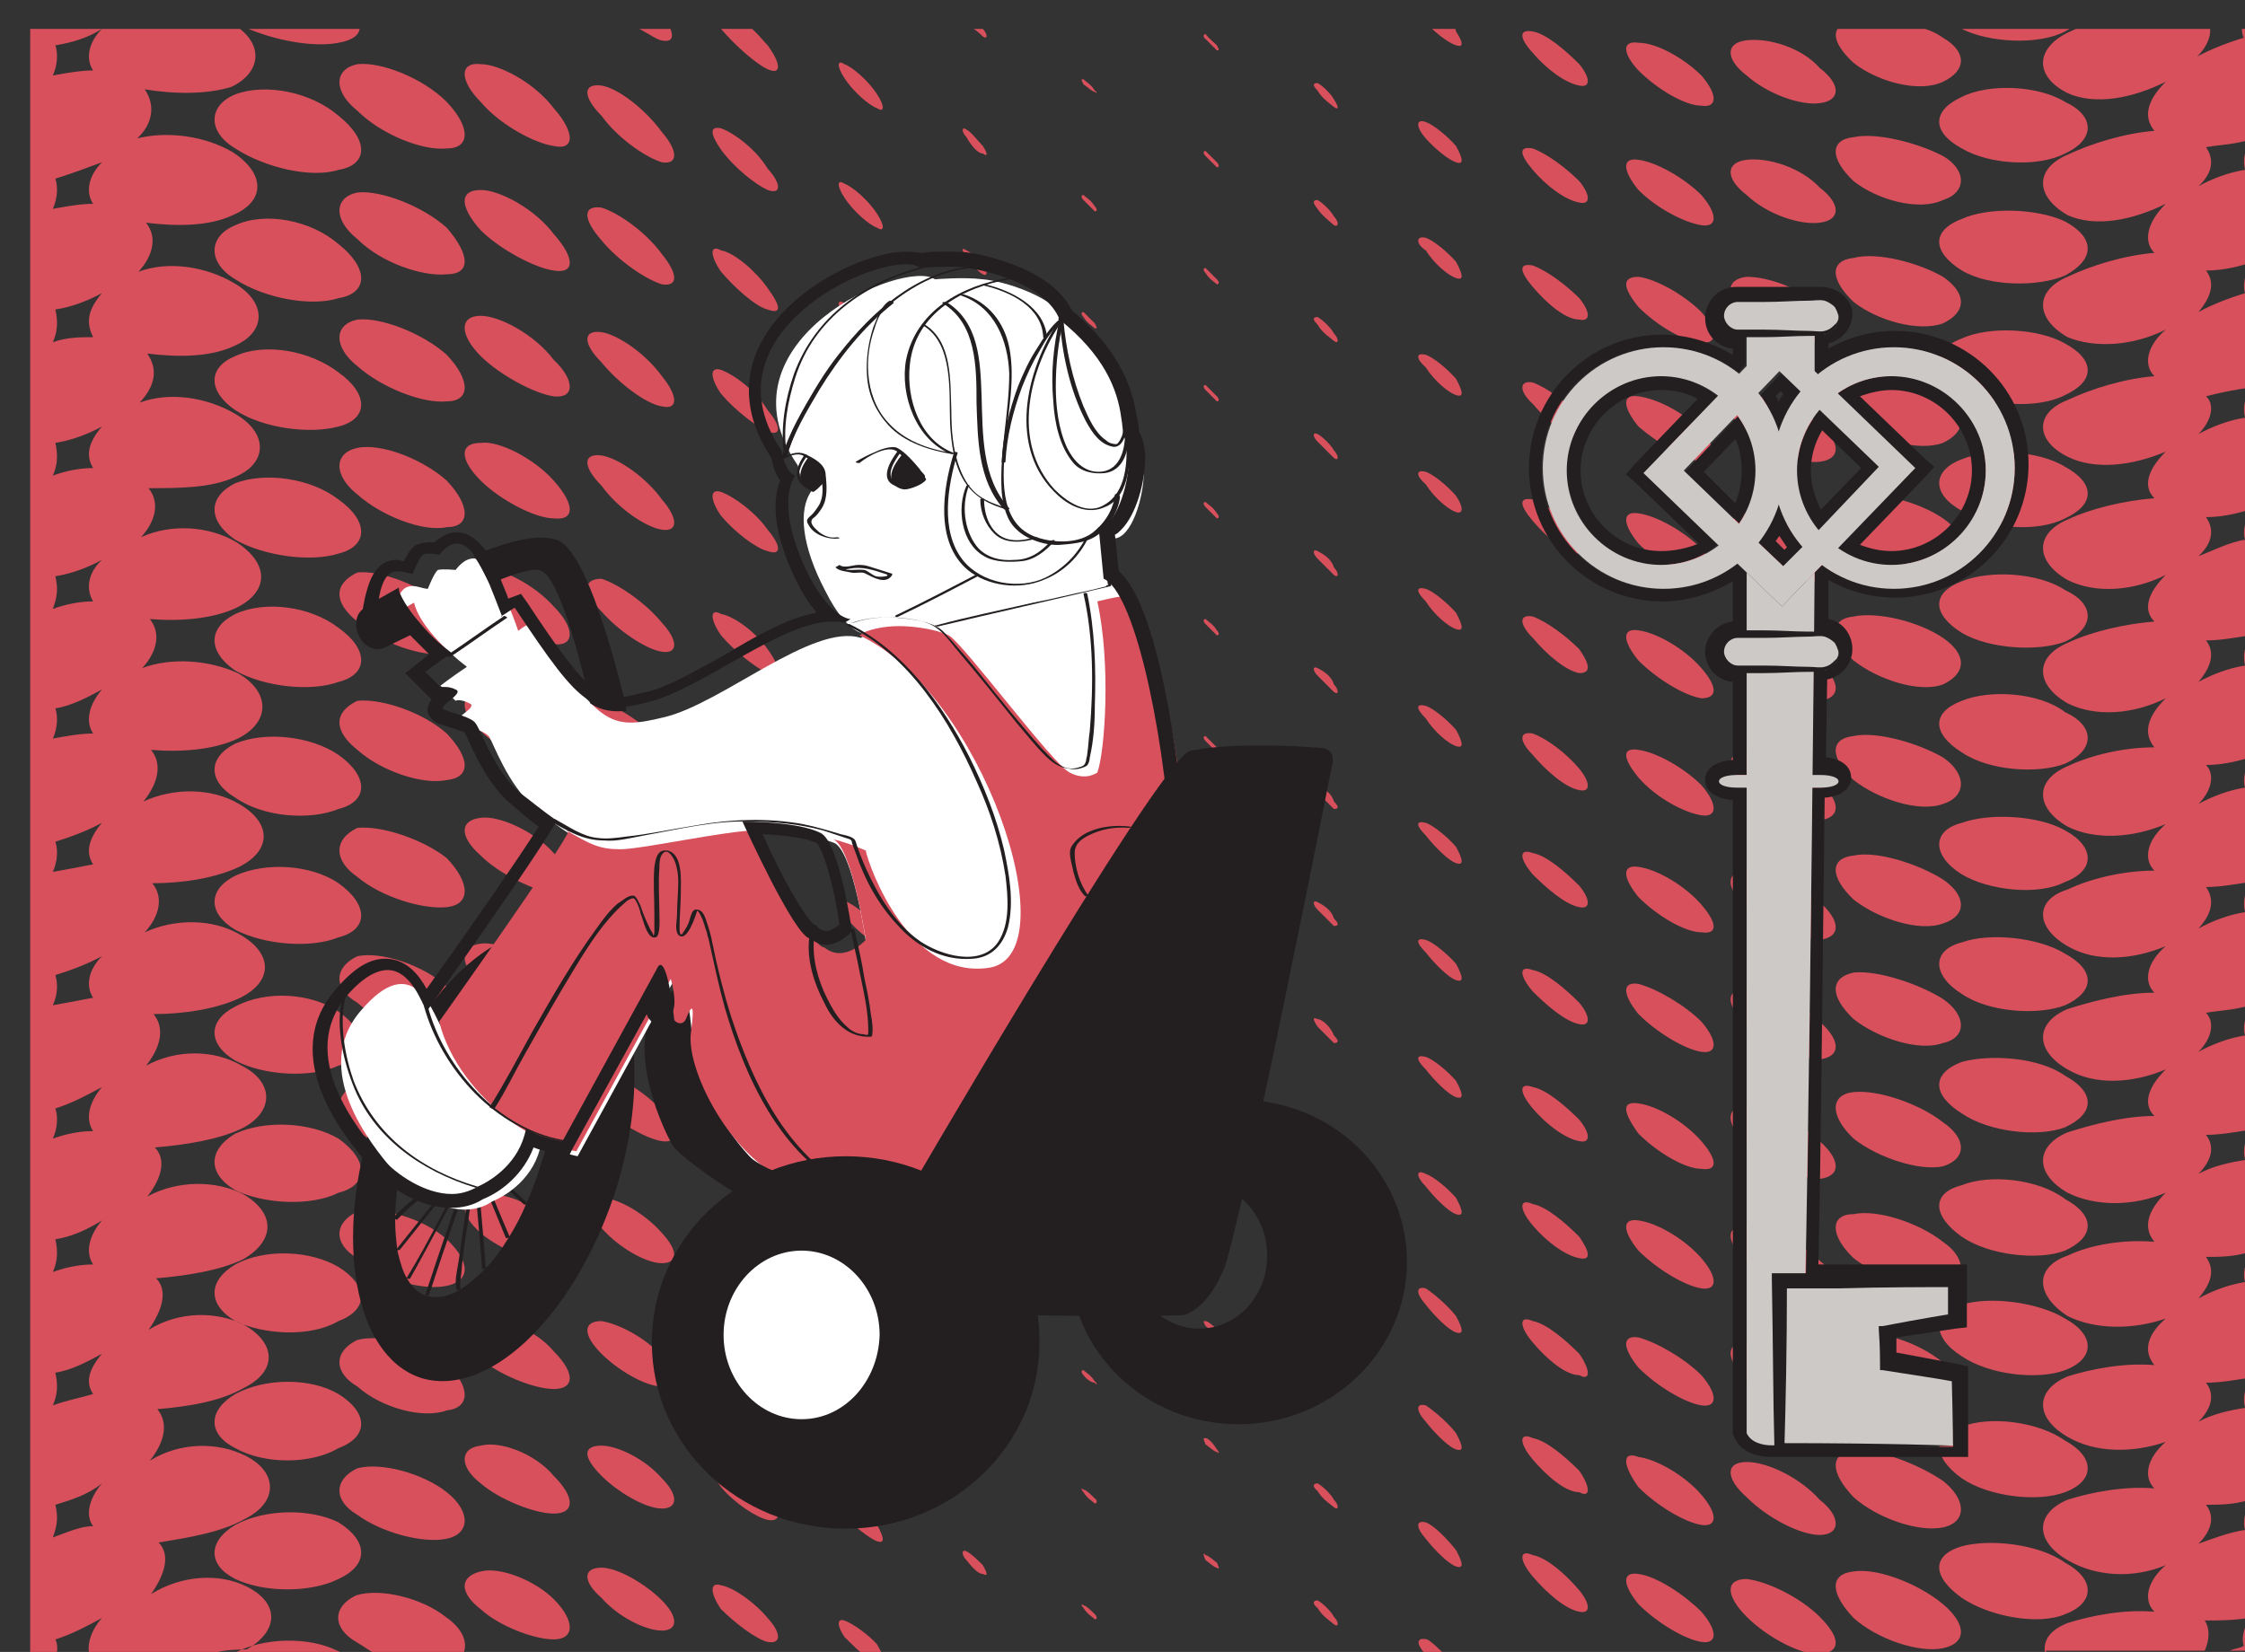 <?xml version="1.0" encoding="utf-8"?>
<!-- Generator: Adobe Illustrator 18.1.1, SVG Export Plug-In . SVG Version: 6.00 Build 0)  -->
<!DOCTYPE svg PUBLIC "-//W3C//DTD SVG 1.1//EN" "http://www.w3.org/Graphics/SVG/1.1/DTD/svg11.dtd">
<svg version="1.1" id="Layer_1" xmlns="http://www.w3.org/2000/svg" xmlns:xlink="http://www.w3.org/1999/xlink" x="0px" y="0px"
	 viewBox="0 0 178.4 131.3" enable-background="new 0 0 178.4 131.3" xml:space="preserve">
<rect x="0" y="0" width="178.4" height="131.3" fill="#333333" stroke="none"/>
<g>
	<defs>
		<rect id="SVGID_5_" x="2.4" y="2.3" width="176" height="129"/>
	</defs>
	<clipPath id="SVGID_1_">
		<use xlink:href="#SVGID_5_"  overflow="visible"/>
	</clipPath>
	<path clip-path="url(#SVGID_1_)" fill="#D8505C" d="M162.6,131.8c-0.4-1.3,0.2-2.2,1.7-2.8c1.9-0.6,4.5-1.1,6.9-0.9
		c-0.9-0.9-0.6-2.4,0.9-3.7c-2.6,1.1-5.6,0.9-7.8-0.4c-2.6-1.5-2.6-3.7,0-4.8c1.9-0.6,4.5-1.1,6.9-0.9c-0.9-0.9-0.6-2.4,0.9-3.7
		c-2.6,0.9-5.6,0.9-7.8-0.4c-2.6-1.5-2.6-3.7,0-4.8c1.9-0.6,4.5-1.1,6.9-0.9c-0.9-1.1-0.6-2.4,0.9-3.7c-2.6,0.9-5.6,0.9-7.8-0.2
		c-2.6-1.7-2.6-3.9,0-4.8c1.9-0.9,4.5-1.3,6.9-1.1c-0.9-1.1-0.6-2.4,0.9-3.9c-2.6,1.1-5.6,1.1-7.8,0c-2.6-1.5-2.6-3.7,0-4.8
		c1.9-0.6,4.5-1.3,6.9-1.3c-0.9-0.9-0.6-2.2,0.9-3.7c-2.6,1.1-5.6,1.3-7.8,0c-2.6-1.5-2.6-3.7,0-4.8c1.9-0.6,4.5-1.3,6.9-1.3
		c-0.9-0.9-0.6-2.4,0.9-3.7c-2.6,1.1-5.6,1.3-7.8,0c-2.6-1.5-2.6-3.7,0-4.5c1.9-0.9,4.5-1.5,6.9-1.5c-0.9-0.9-0.6-2.4,0.9-3.7
		c-2.6,1.1-5.6,1.3-7.8,0.2c-2.6-1.5-2.6-3.7,0-4.8c1.9-0.9,4.5-1.5,6.9-1.5c-0.9-1.1-0.6-2.4,0.9-3.9c-2.6,1.3-5.6,1.5-7.8,0.4
		c-2.6-1.5-2.6-3.7,0-4.8c1.9-0.9,4.5-1.5,6.9-1.7c-0.9-0.9-0.6-2.2,0.9-3.7c-2.6,1.3-5.6,1.5-7.8,0.4c-2.6-1.5-2.6-3.7,0-4.8
		c1.9-0.9,4.5-1.5,6.9-1.7c-0.9-0.9-0.6-2.2,0.9-3.7c-2.6,1.1-5.6,1.5-7.8,0.4c-2.6-1.3-2.6-3.5,0-4.5c1.9-0.9,4.5-1.7,6.9-1.9
		c-0.9-0.9-0.6-2.4,0.9-3.7c-2.6,1.3-5.6,1.5-7.8,0.6c-2.6-1.5-2.6-3.7,0-4.8c1.9-0.9,4.5-1.7,6.9-1.9c-0.9-0.9-0.6-2.4,0.9-3.9
		c-2.6,1.3-5.6,1.9-7.8,0.9c-2.6-1.5-2.6-3.7,0-4.8c1.9-0.9,4.5-1.7,6.9-1.9c-0.9-1.1-0.6-2.4,0.9-3.9c-2.6,1.3-5.6,1.9-7.8,0.9
		c-2.6-1.3-2.6-3.5,0-4.8c0.9-0.4,1.9-0.9,3-1.1h8c0.6,0.7,0.4,1.9-0.7,3c1.1-0.6,2.4-1.1,3.7-1.5c-0.2-0.4-0.2-1.1,0-1.5h9.1v129.7
		h-10.2c0.4-0.2,0.9-0.2,1.1-0.4c-0.2-0.6,0-1.3,0.4-2.2c-1.3,0.2-2.4,0.2-3.5,0.2c0.4,0.6,0.4,1.5,0,2.4H162.6z M115.1,131.8h-1.7
		v-0.2c-0.9-0.9-0.9-1.5,0-1.3C113.8,130.5,114.4,131.1,115.1,131.8 M70.1,131.8H69c-0.6-0.4-1.3-1.1-1.9-1.7
		c-0.6-0.9-0.6-1.5,0-1.3c0.6,0.2,1.9,1.1,2.6,1.9C69.9,131.1,70.1,131.3,70.1,131.8 M36.6,131.8h-6.1c-0.9-0.4-1.5-0.9-2.2-1.3
		c-1.9-1.1-1.9-2.8,0-3.7c1.9-0.6,5.2,0.2,7.1,1.7C37,129.6,37.3,130.9,36.6,131.8 M27.5,131.8c-0.2-0.2-0.2-0.4-0.7-0.6
		c-2.2-1.1-5.8-1.1-8.2,0.2c0,0.2-0.2,0.2-0.2,0.4H27.5z M16.1,131.8H7.2c-0.4-0.9,0-2.2,0.9-3.2c-1.1,0.6-2.4,1.3-3.7,1.7
		c0.2,0.4,0.2,0.9,0,1.5H-7.1V2.1h25.9c2.2,1.5,1.9,3.7-0.4,4.8c-1.9,0.6-4.5,0.6-6.9,0.2c0.9,1.3,0.6,2.8-0.6,3.9
		c2.4-0.6,5.4-0.2,7.6,1.1c2.6,1.7,2.6,3.9,0,5c-1.9,0.9-4.5,0.9-6.9,0.6c0.9,1.1,0.6,2.6-0.6,3.9c2.4-0.9,5.4-0.4,7.6,0.9
		c2.6,1.5,2.6,3.9,0,5c-1.9,0.9-4.5,0.9-6.9,0.6c0.9,1.3,0.6,2.6-0.6,3.9c2.4-0.9,5.4-0.4,7.6,0.9c2.6,1.5,2.6,3.9,0,5
		c-1.9,0.9-4.5,0.9-6.9,0.9c0.9,1.1,0.6,2.6-0.6,3.9c2.4-1.1,5.4-0.9,7.6,0.4c2.6,1.7,2.6,3.9,0,5.2c-1.9,0.9-4.5,1.1-6.9,0.9
		c0.9,1.1,0.6,2.6-0.6,3.9c2.4-0.9,5.4-0.6,7.6,0.4c2.6,1.5,2.6,3.9,0,5.2c-1.9,0.9-4.5,1.1-6.9,0.9c0.9,1.1,0.6,2.6-0.6,4.1
		c2.4-1.1,5.4-1.1,7.6,0.2c2.6,1.5,2.6,3.7,0,5c-1.9,0.9-4.5,1.3-6.9,1.3c0.9,1.1,0.6,2.6-0.6,3.9c2.4-1.1,5.4-1.1,7.6,0.2
		c2.6,1.5,2.6,3.7,0,5c-1.9,0.9-4.5,1.3-6.9,1.3c0.9,1.1,0.6,2.6-0.6,4.1c2.4-1.3,5.4-1.3,7.6,0c2.6,1.3,2.6,3.7,0,5
		c-1.9,0.9-4.5,1.3-6.9,1.5c0.9,0.9,0.6,2.4-0.6,3.9c2.4-1.3,5.4-1.3,7.6-0.2c2.6,1.5,2.6,3.7,0,5.2c-1.9,0.9-4.5,1.3-6.9,1.5
		c0.9,0.9,0.6,2.4-0.6,4.1c2.4-1.5,5.4-1.5,7.6-0.4c2.6,1.5,2.6,3.7,0,5c-1.9,1.1-4.5,1.5-6.9,1.7c0.9,1.1,0.6,2.6-0.6,4.1
		c2.4-1.5,5.4-1.5,7.6-0.4c2.6,1.3,2.6,3.7,0,5c-1.9,1.1-4.5,1.5-6.9,1.9c0.9,0.9,0.6,2.4-0.6,4.1c2.4-1.5,5.4-1.7,7.6-0.6
		c2.6,1.3,2.6,3.5,0,5C17.8,131.1,16.9,131.3,16.1,131.8 M19.3,2.1c2.4,1.1,5.6,1.7,7.6,1.3c1.1-0.2,1.7-0.6,1.7-1.3H19.3z
		 M50.4,2.1h2.8c0.4,0.9,0.2,1.3-0.7,1.1C51.9,3,51.3,2.5,50.4,2.1 M57.1,2.1h2.4c0.6,0.4,1.1,1.1,1.5,1.5c1.1,1.5,1.1,2.4,0,1.9
		c-0.9-0.4-2.6-1.9-3.7-3.2C57.4,2.1,57.4,2.1,57.1,2.1 M77,2.1h0.9c0,0,0.2,0,0.2,0.2c0.4,0.4,0.4,0.9,0,0.6
		C77.9,2.7,77.5,2.3,77,2.1 M113.6,2.1h1.7c0.2,0,0.4,0.2,0.4,0.4c0.6,0.9,0.6,1.3,0,1.1C115.1,3.4,114.2,2.7,113.6,2.1 M146.2,2.1
		h6c0.9,0.2,1.5,0.4,2.2,0.9c1.9,1.1,1.9,2.6,0,3.5c-1.9,0.9-5.2,0-7.1-1.5C146,3.8,145.5,2.7,146.2,2.1 M155.5,2.1
		c0,0,0.2,0,0.4,0.2c2.2,1.1,6.1,1.3,8.2,0.2c0.4-0.2,0.6-0.4,0.9-0.4H155.5z M87,128.7c-0.2-0.2-0.6-0.4-0.9-0.9
		c-0.2-0.2-0.2-0.4,0-0.2c0.2,0,0.6,0.4,0.9,0.7C87.2,128.5,87.2,128.7,87,128.7 M87,119.5c-0.2-0.2-0.6-0.4-0.9-0.9
		c-0.2-0.2-0.2-0.4,0-0.2c0.2,0,0.6,0.4,0.9,0.7C87.2,119.2,87.2,119.5,87,119.5 M87,109.9c-0.2,0-0.6-0.2-0.9-0.6
		c-0.2-0.2-0.2-0.4,0-0.4c0.2,0.2,0.6,0.4,0.9,0.9C87.2,109.9,87.2,110.2,87,109.9 M87,100.6c-0.2,0-0.6-0.4-0.9-0.6
		c-0.2-0.2-0.2-0.4,0-0.4c0.2,0.2,0.6,0.4,0.9,0.9C87.2,100.6,87.2,100.9,87,100.6 M87,91.4c-0.2,0-0.6-0.4-0.9-0.7
		c-0.2-0.4-0.2-0.4,0-0.4c0.2,0,0.6,0.4,0.9,0.7C87.2,91.4,87.2,91.6,87,91.4 M87,82.1c-0.2-0.2-0.6-0.4-0.9-0.9
		c-0.2-0.2-0.2-0.4,0-0.2c0.2,0,0.6,0.4,0.9,0.7C87.2,82.1,87.2,82.1,87,82.1 M87,72.8c-0.2-0.2-0.6-0.4-0.9-0.9
		c-0.2-0.2-0.2-0.4,0-0.4c0.2,0.2,0.6,0.6,0.9,0.9C87.2,72.6,87.2,72.8,87,72.8 M87,63.5c-0.2-0.2-0.6-0.6-0.9-0.9
		c-0.2-0.2-0.2-0.4,0-0.4c0.2,0.2,0.6,0.4,0.9,0.9C87.2,63.3,87.2,63.5,87,63.5 M87,54c-0.2,0-0.6-0.4-0.9-0.6
		c-0.2-0.4-0.2-0.4,0-0.4c0.2,0.2,0.6,0.4,0.9,0.9C87.2,54,87.2,54.2,87,54 M87,44.7c-0.2,0-0.6-0.4-0.9-0.6c-0.2-0.4-0.2-0.4,0-0.4
		c0.2,0,0.6,0.4,0.9,0.6C87.2,44.7,87.2,44.9,87,44.7 M87,35.4c-0.2-0.2-0.6-0.4-0.9-0.9c-0.2-0.2-0.2-0.4,0-0.2
		c0.2,0,0.6,0.4,0.9,0.7C87.2,35.4,87.2,35.4,87,35.4 M87,26.1c-0.2-0.2-0.6-0.4-0.9-0.9c-0.2-0.2-0.2-0.4,0-0.4
		c0.2,0.2,0.6,0.6,0.9,0.9C87.2,26.1,87.2,26.1,87,26.1 M87,16.8c-0.2-0.2-0.6-0.6-0.9-0.9c-0.2-0.2-0.2-0.4,0-0.4
		c0.2,0.2,0.6,0.4,0.9,0.9C87.2,16.6,87.2,16.8,87,16.8 M87,7.3c-0.2,0-0.6-0.4-0.9-0.6c-0.2-0.4-0.2-0.4,0-0.4
		c0.2,0.2,0.6,0.4,0.9,0.9C87.2,7.3,87.2,7.5,87,7.3 M78.1,125.1c-0.4,0-0.9-0.6-1.3-1.1c-0.4-0.4-0.4-0.9,0-0.7
		c0.4,0.2,0.9,0.7,1.3,1.1C78.5,125.1,78.5,125.3,78.1,125.1 M78.1,115.8c-0.4-0.2-0.9-0.6-1.3-1.3c-0.4-0.4-0.4-0.6,0-0.6
		c0.4,0.2,0.9,0.9,1.3,1.3C78.5,115.6,78.5,115.8,78.1,115.8 M78.1,106.3c-0.4,0-0.9-0.6-1.3-1.1c-0.4-0.4-0.4-0.9,0-0.6
		c0.4,0.2,0.9,0.6,1.3,1.1C78.5,106.3,78.5,106.5,78.1,106.3 M78.1,97c-0.4-0.2-0.9-0.6-1.3-1.3c-0.4-0.4-0.4-0.6,0-0.6
		c0.4,0.2,0.9,0.6,1.3,1.3C78.5,96.8,78.5,97,78.1,97 M78.1,87.5c-0.4,0-0.9-0.6-1.3-1.1c-0.4-0.6-0.4-0.9,0-0.6
		c0.4,0,0.9,0.6,1.3,1.1C78.5,87.5,78.5,87.7,78.1,87.5 M78.1,78.2c-0.4-0.2-0.9-0.9-1.3-1.3c-0.4-0.4-0.4-0.9,0-0.6
		c0.4,0.2,0.9,0.6,1.3,1.3C78.5,78,78.5,78.4,78.1,78.2 M78.1,68.7c-0.4,0-0.9-0.7-1.3-1.1c-0.4-0.6-0.4-0.9,0-0.6
		c0.4,0,0.9,0.6,1.3,1.1C78.5,68.7,78.5,68.9,78.1,68.7 M78.1,59.4c-0.4-0.2-0.9-0.9-1.3-1.3c-0.4-0.4-0.4-0.9,0-0.6
		c0.4,0.2,0.9,0.6,1.3,1.3C78.5,59.1,78.5,59.6,78.1,59.4 M78.1,49.9c-0.4,0-0.9-0.6-1.3-1.3c-0.4-0.4-0.4-0.7,0-0.7
		c0.4,0.2,0.9,0.9,1.3,1.3C78.5,49.9,78.5,50.1,78.1,49.9 M78.1,40.6c-0.4-0.2-0.9-0.9-1.3-1.3c-0.4-0.7-0.4-0.9,0-0.7
		c0.4,0.2,0.9,0.7,1.3,1.3C78.5,40.3,78.5,40.8,78.1,40.6 M78.1,31.1c-0.4,0-0.9-0.6-1.3-1.3c-0.4-0.4-0.4-0.9,0-0.6
		c0.4,0.2,0.9,0.9,1.3,1.3C78.5,31.1,78.5,31.3,78.1,31.1 M78.1,21.8c-0.4-0.2-0.9-0.9-1.3-1.3c-0.4-0.6-0.4-0.9,0-0.6
		c0.4,0.2,0.9,0.6,1.3,1.3C78.5,21.5,78.5,22,78.1,21.8 M78.1,12.2c-0.4,0-0.9-0.6-1.3-1.3c-0.4-0.4-0.4-0.9,0-0.6
		c0.4,0.2,0.9,0.9,1.3,1.3C78.5,12.2,78.5,12.5,78.1,12.2 M69.7,122.5c-0.6-0.2-1.9-1.3-2.6-1.9c-0.6-0.9-0.6-1.5,0-1.3
		c0.6,0.2,1.9,1.1,2.6,1.9C70.3,122.3,70.3,122.7,69.7,122.5 M69.7,113c-0.6-0.2-1.9-1.1-2.6-1.9c-0.6-1.1-0.6-1.5,0-1.3
		c0.6,0.2,1.9,1.1,2.6,2.2C70.3,112.8,70.3,113.2,69.7,113 M69.7,103.5c-0.6-0.2-1.9-1.1-2.6-2.2c-0.6-0.9-0.6-1.3,0-1.1
		c0.6,0.2,1.9,1.1,2.6,2.2C70.3,103.2,70.3,103.7,69.7,103.5 M69.7,93.9c-0.6-0.2-1.9-1.1-2.6-1.9c-0.6-1.1-0.6-1.5,0-1.3
		c0.6,0.2,1.9,1.1,2.6,2.2C70.3,93.7,70.3,94.4,69.7,93.9 M69.7,84.4c-0.6-0.2-1.9-1.1-2.6-2.2c-0.6-0.9-0.6-1.3,0-1.1
		c0.6,0.2,1.9,1.1,2.6,2.2C70.3,84.2,70.3,84.9,69.7,84.4 M69.7,75.1c-0.6-0.4-1.9-1.3-2.6-2.4c-0.6-0.9-0.6-1.3,0-1.1
		c0.6,0.2,1.9,1.1,2.6,2.2C70.3,74.7,70.3,75.4,69.7,75.1 M69.7,65.6c-0.6-0.4-1.9-1.3-2.6-2.4c-0.6-0.9-0.6-1.3,0-1.1
		c0.6,0.2,1.9,1.3,2.6,2.2C70.3,65.4,70.3,65.8,69.7,65.6 M69.7,56.1c-0.6-0.4-1.9-1.3-2.6-2.4c-0.6-0.9-0.6-1.3,0-1.1
		c0.6,0.2,1.9,1.3,2.6,2.2C70.3,55.9,70.3,56.3,69.7,56.1 M69.7,46.6c-0.6-0.2-1.9-1.3-2.6-2.4c-0.6-0.9-0.6-1.5,0-1.1
		c0.6,0.2,1.9,1.3,2.6,2.2C70.3,46.4,70.3,46.8,69.7,46.6 M69.7,37.1c-0.6-0.2-1.9-1.3-2.6-2.4c-0.6-0.9-0.6-1.5,0-1.1
		c0.6,0.2,1.9,1.3,2.6,2.2C70.3,36.9,70.3,37.3,69.7,37.1 M69.7,27.6c-0.6-0.2-1.9-1.3-2.6-2.4c-0.6-0.9-0.6-1.5,0-1.1
		c0.6,0.2,1.9,1.3,2.6,2.4C70.3,27.4,70.3,28,69.7,27.6 M69.7,18.1c-0.6-0.2-1.9-1.3-2.6-2.4c-0.6-0.9-0.6-1.5,0-1.1
		c0.6,0.2,1.9,1.3,2.6,2.4C70.3,17.9,70.3,18.5,69.7,18.1 M69.7,8.6c-0.6-0.2-1.9-1.3-2.6-2.4c-0.6-0.9-0.6-1.5,0-1.1
		c0.6,0.2,1.9,1.3,2.6,2.4C70.3,8.4,70.3,9,69.7,8.6 M61,130.5c-0.9-0.2-2.6-1.5-3.7-2.6c-0.9-1.3-0.9-2.2,0-1.9
		c1.1,0.2,2.8,1.5,3.7,2.6C62.1,129.8,62.1,130.7,61,130.5 M61,120.8c-0.9-0.2-2.6-1.3-3.7-2.6c-0.9-1.3-0.9-1.9,0-1.7
		c1.1,0.2,2.8,1.3,3.7,2.6C62.1,120.1,62.1,121,61,120.8 M61,111.2c-0.9-0.4-2.6-1.5-3.7-2.8c-0.9-1.1-0.9-1.9,0-1.7
		c1.1,0.2,2.8,1.3,3.7,2.6C62.1,110.6,62.1,111.5,61,111.2 M61,101.5c-0.9-0.2-2.6-1.5-3.7-2.8c-0.9-1.1-0.9-1.9,0-1.7
		c1.1,0.2,2.8,1.5,3.7,2.8C62.1,101.1,62.1,101.9,61,101.5 M61,92c-0.9-0.4-2.6-1.5-3.7-2.8c-0.9-1.3-0.9-2.2,0-1.9
		c1.1,0.4,2.8,1.7,3.7,2.8C62.1,91.4,62.1,92.2,61,92 M61,82.3c-0.9-0.2-2.6-1.5-3.7-2.8c-0.9-1.3-0.9-2.2,0-1.7
		c1.1,0.2,2.8,1.5,3.7,2.8C62.1,81.8,62.1,82.7,61,82.3 M61,72.8c-0.9-0.4-2.6-1.7-3.7-2.8c-0.9-1.3-0.9-2.2,0-1.9
		c1.1,0.2,2.8,1.5,3.7,2.8C62.1,72.3,62.1,73,61,72.8 M61,63c-0.9-0.2-2.6-1.5-3.7-2.8c-0.9-1.3-0.9-2.2,0-1.9
		c1.1,0.4,2.8,1.7,3.7,3C62.1,62.6,62.1,63.5,61,63 M61,53.5c-0.9-0.4-2.6-1.7-3.7-3c-0.9-1.3-0.9-2.2,0-1.7
		c1.1,0.2,2.8,1.5,3.7,2.8C62.1,53.1,62.1,54,61,53.5 M61,43.8c-0.9-0.2-2.6-1.5-3.7-2.8c-0.9-1.3-0.9-2.2,0-1.9
		c1.1,0.4,2.8,1.7,3.7,3C62.1,43.4,62.1,44.2,61,43.8 M61,34.3c-0.9-0.4-2.6-1.7-3.7-3c-0.9-1.3-0.9-2.2,0-1.9
		c1.1,0.4,2.8,1.7,3.7,3.2C62.1,33.9,62.1,34.7,61,34.3 M61,24.6c-0.9-0.2-2.6-1.7-3.7-3c-0.9-1.3-0.9-2.2,0-1.7
		c1.1,0.2,2.8,1.7,3.7,3C62.1,24.4,62.1,25,61,24.6 M61,15.1c-0.9-0.4-2.6-1.7-3.7-3.2c-0.9-1.3-0.9-1.9,0-1.7
		c1.1,0.4,2.8,1.7,3.7,3.2C62.1,14.6,62.1,15.5,61,15.1 M52.6,129.6c-1.3,0-3.5-1.1-4.8-2.6c-1.5-1.3-1.5-2.4,0-2.4
		c1.3,0,3.5,1.3,4.8,2.6C53.9,128.5,53.9,129.6,52.6,129.6 M52.6,119.9c-1.3,0-3.5-1.3-4.8-2.6c-1.5-1.5-1.5-2.4,0-2.4
		c1.3,0,3.5,1.1,4.8,2.6C53.9,118.8,53.9,119.9,52.6,119.9 M52.6,110.2c-1.3,0-3.5-1.3-4.8-2.6c-1.5-1.5-1.5-2.6,0-2.6
		c1.3,0.2,3.5,1.3,4.8,2.8C53.9,109.1,53.9,110.2,52.6,110.2 M52.6,100.4c-1.3,0-3.5-1.3-4.8-2.8c-1.5-1.3-1.5-2.6,0-2.4
		c1.3,0,3.5,1.3,4.8,2.8C53.9,99.4,53.9,100.4,52.6,100.4 M52.6,90.7c-1.3-0.2-3.5-1.5-4.8-2.8c-1.5-1.5-1.5-2.6,0-2.6
		c1.3,0.2,3.5,1.5,4.8,3C53.9,89.8,53.9,90.9,52.6,90.7 M52.6,81c-1.3-0.2-3.5-1.5-4.8-3c-1.5-1.5-1.5-2.6,0-2.4
		c1.3,0.2,3.5,1.5,4.8,3C53.9,80.1,53.9,81.2,52.6,81 M52.6,71.3c-1.3-0.2-3.5-1.5-4.8-3c-1.5-1.5-1.5-2.6,0-2.6
		c1.3,0.2,3.5,1.7,4.8,3.2C53.9,70.4,53.9,71.5,52.6,71.3 M52.6,61.5c-1.3-0.2-3.5-1.7-4.8-3.2c-1.5-1.5-1.5-2.6,0-2.4
		c1.3,0.2,3.5,1.7,4.8,3.2C53.9,60.7,53.9,61.7,52.6,61.5 M52.6,51.8c-1.3-0.2-3.5-1.7-4.8-3.2c-1.5-1.5-1.5-2.6,0-2.6
		c1.3,0.4,3.5,1.9,4.8,3.5C53.9,50.9,53.9,52,52.6,51.8 M52.6,42.1c-1.3-0.2-3.5-1.7-4.8-3.5c-1.5-1.5-1.5-2.6,0-2.4
		c1.3,0.2,3.5,1.7,4.8,3.5C53.9,41.2,53.9,42.3,52.6,42.1 M52.6,32.3c-1.3-0.2-3.5-1.9-4.8-3.5c-1.5-1.5-1.5-2.6,0-2.4
		c1.3,0.2,3.5,1.7,4.8,3.5C53.9,31.5,53.9,32.6,52.6,32.3 M52.6,22.6c-1.3-0.4-3.5-1.9-4.8-3.5c-1.5-1.7-1.5-2.8,0-2.6
		c1.3,0.4,3.5,1.9,4.8,3.7C53.9,21.8,53.9,22.8,52.6,22.6 M52.6,12.9c-1.3-0.4-3.5-1.9-4.8-3.7c-1.5-1.5-1.5-2.6,0-2.4
		c1.3,0.2,3.5,1.9,4.8,3.7C53.9,12,53.9,13.1,52.6,12.9 M44,130.3c1.7,0,1.7-1.5,0-3.2c-1.5-1.5-4.3-2.6-5.8-2.2
		c-1.7,0.4-1.7,1.7,0,3C39.6,129.2,42.4,130.3,44,130.3 M44,120.3c-1.5,0-4.3-1.1-5.8-2.4c-1.7-1.3-1.7-2.8,0-3
		c1.5-0.4,4.3,0.6,5.8,2.4C45.7,119,45.7,120.3,44,120.3 M44,110.4c-1.5,0-4.3-1.1-5.8-2.4c-1.7-1.3-1.7-2.8,0-3
		c1.5-0.4,4.3,0.6,5.8,2.4C45.7,109.1,45.7,110.4,44,110.4 M44,100.6c-1.5-0.2-4.3-1.3-5.8-2.6c-1.7-1.5-1.7-2.8,0-3
		c1.5-0.4,4.3,0.6,5.8,2.4C45.7,99.1,45.7,100.6,44,100.6 M44,90.7c-1.5-0.2-4.3-1.3-5.8-2.6c-1.7-1.5-1.7-3,0-3.2
		c1.5-0.2,4.3,0.9,5.8,2.8C45.7,89.4,45.7,90.7,44,90.7 M44,80.8c-1.5,0-4.3-1.3-5.8-2.6c-1.7-1.5-1.7-3,0-3.2
		c1.5-0.2,4.3,1.1,5.8,2.8C45.7,79.5,45.7,81,44,80.8 M44,71c-1.5-0.2-4.3-1.5-5.8-3c-1.7-1.5-1.7-2.8,0-3c1.5-0.2,4.3,1.1,5.8,2.8
		C45.7,69.7,45.7,71,44,71 M44,61.1c-1.5-0.2-4.3-1.5-5.8-3c-1.7-1.5-1.7-3,0-3c1.5-0.2,4.3,1.1,5.8,3C45.7,59.8,45.7,61.1,44,61.1
		 M44,51.2c-1.5-0.2-4.3-1.5-5.8-3c-1.7-1.5-1.7-3,0-3c1.5-0.2,4.3,1.3,5.8,3C45.7,49.9,45.7,51.4,44,51.2 M44,41.2
		c-1.5,0-4.3-1.5-5.8-3c-1.7-1.7-1.7-3,0-3c1.5-0.2,4.3,1.3,5.8,3C45.7,40.1,45.7,41.4,44,41.2 M44,31.5c-1.5-0.2-4.3-1.7-5.8-3.2
		c-1.7-1.7-1.7-3.2,0-3.2c1.5,0,4.3,1.5,5.8,3.5C45.7,30.2,45.7,31.7,44,31.5 M44,21.5c-1.5-0.2-4.3-1.7-5.8-3.2
		c-1.7-1.9-1.7-3.2,0-3.2c1.5,0,4.3,1.5,5.8,3.5C45.7,20.5,45.7,21.8,44,21.5 M44,11.6c-1.5-0.2-4.3-1.7-5.8-3.5
		c-1.7-1.7-1.7-3.2,0-3c1.5,0,4.3,1.5,5.8,3.5C45.7,10.5,45.7,12,44,11.6 M35.5,122.3c1.9-0.4,1.9-2.2,0-3.7
		c-1.9-1.5-5.2-2.4-7.1-1.9c-1.9,0.9-1.9,2.6,0,3.7C30.3,121.8,33.6,122.7,35.5,122.3 M35.5,112.1c1.9-0.2,1.9-1.9,0-3.7
		c-1.9-1.5-5.2-2.4-7.1-1.9c-1.9,0.9-1.9,2.6,0,3.7C30.3,111.9,33.6,112.8,35.5,112.1 M35.5,102.2c1.9-0.4,1.9-1.9,0-3.7
		c-1.9-1.7-5.2-2.6-7.1-2.2c-1.9,0.9-1.9,2.6,0,3.7C30.3,101.7,33.6,102.6,35.5,102.2 M35.5,92c1.9-0.2,1.9-1.9,0-3.7
		c-1.9-1.5-5.2-2.6-7.1-2.2c-1.9,0.9-1.9,2.6,0,3.7C30.3,91.6,33.6,92.4,35.5,92 M35.5,82.1c1.9-0.2,1.9-1.9,0-3.7
		c-1.9-1.7-5.2-2.8-7.1-2.4c-1.9,0.9-1.9,2.6,0,3.7C30.3,81.4,33.6,82.5,35.5,82.1 M35.5,72.1c1.9-0.2,1.9-1.9,0-3.9
		c-1.9-1.5-5.2-2.6-7.1-2.4c-1.9,0.9-1.9,2.6,0,3.9C30.3,71.3,33.6,72.3,35.5,72.1 M35.5,62c1.9-0.2,1.9-1.7,0-3.7
		c-1.9-1.7-5.2-2.8-7.1-2.6c-1.9,0.9-1.9,2.4,0,3.9C30.3,61.3,33.6,62.4,35.5,62 M35.5,52c1.9-0.2,1.9-1.9,0-3.7
		c-1.9-1.7-5.2-3-7.1-2.8c-1.9,0.9-1.9,2.4,0,3.9C30.3,51.2,33.6,52.2,35.5,52 M35.5,41.9c1.9,0,1.9-1.7,0-3.7
		c-1.9-1.7-5.2-3-7.1-2.6c-1.9,0.4-1.9,2.2,0,3.7C30.3,41,33.6,42.3,35.5,41.9 M35.5,31.9c1.9,0,1.9-1.7,0-3.7
		c-1.9-1.7-5.2-3-7.1-2.8c-1.9,0.4-1.9,2.2,0,3.7C30.3,30.8,33.6,32.1,35.5,31.9 M35.5,21.8c1.9,0,1.9-1.5,0-3.7
		c-1.9-1.7-5.2-3-7.1-2.8c-1.9,0.4-1.9,2.2,0,3.7C30.3,20.9,33.6,22,35.5,21.8 M35.5,11.8c1.9,0,1.9-1.7,0-3.7
		c-1.9-1.9-5.2-3.2-7.1-3c-1.9,0.4-1.9,2.2,0,3.7C30.3,10.7,33.6,12,35.5,11.8 M26.9,125.5c2.4-1.1,2.4-3,0-4.5
		c-2.2-1.1-5.8-1.1-8.2,0.2c-2.2,1.3-2.2,3.2,0,4.3C21,126.6,24.7,126.6,26.9,125.5 M26.9,115.1c2.4-0.9,2.4-2.8,0-4.3
		c-2.2-1.3-5.8-1.3-8.2,0c-2.2,1.3-2.2,3.2,0,4.3C21,116.4,24.7,116.4,26.9,115.1 M26.9,105c2.4-0.9,2.4-2.8,0-4.3
		c-2.2-1.3-5.8-1.5-8.2-0.2c-2.2,1.3-2.2,3.2,0,4.5C21,106.1,24.7,106.3,26.9,105 M26.9,94.8c2.4-0.6,2.4-2.6,0-4.3
		c-2.2-1.3-5.8-1.5-8.2-0.4c-2.2,1.3-2.2,3.2,0,4.5C21,95.7,24.7,95.9,26.9,94.8 M26.9,84.7c2.4-0.6,2.4-2.6,0-4.3
		c-2.2-1.5-5.8-1.7-8.2-0.4c-2.2,1.1-2.2,3,0,4.3C21,85.5,24.7,85.7,26.9,84.7 M26.9,74.5c2.4-0.6,2.4-2.6,0-4.3
		c-2.2-1.5-5.8-1.7-8.2-0.6c-2.2,1.1-2.2,3,0,4.3C21,75.1,24.7,75.4,26.9,74.5 M26.9,64.3c2.4-0.6,2.4-2.6,0-4.3
		c-2.2-1.5-5.8-1.9-8.2-0.9c-2.2,1.1-2.2,3,0,4.3C21,65,24.7,65.2,26.9,64.3 M26.9,54.2c2.4-0.6,2.4-2.6,0-4.3
		c-2.2-1.7-5.8-2.2-8.2-1.1c-2.2,1.1-2.2,3,0,4.5C21,54.6,24.7,55,26.9,54.2 M26.9,44c2.4-0.6,2.4-2.6,0-4.3
		c-2.2-1.7-5.8-2.2-8.2-1.3c-2.2,1.1-2.2,3,0,4.5C21,44.2,24.7,44.7,26.9,44 M26.9,33.9c2.4-0.6,2.4-2.6,0-4.3
		c-2.2-1.7-5.8-2.4-8.2-1.3c-2.2,0.9-2.2,2.8,0,4.3C21,34.1,24.7,34.5,26.9,33.9 M26.9,23.7c2.4-0.4,2.4-2.4,0-4.3
		c-2.2-1.9-5.8-2.6-8.2-1.5c-2.2,0.9-2.2,3,0,4.3C21,23.7,24.7,24.4,26.9,23.7 M26.9,13.5c2.4-0.4,2.4-2.4,0-4.3
		c-2.2-1.9-5.8-2.6-8.2-1.7c-2.2,0.9-2.2,3,0,4.3C21,13.3,24.7,14.2,26.9,13.5 M8.1,117.9c-1.1,0.9-2.4,1.3-3.7,1.7
		c0.2,0.9,0.2,1.5-0.2,2.6c1.1-0.4,2.2-0.9,3.2-0.9C6.8,120.5,7,119.2,8.1,117.9 M8.1,107.6c-1.1,0.6-2.4,1.3-3.7,1.5
		c0.2,0.9,0.2,1.7-0.2,2.6c1.1-0.4,2.2-0.6,3.2-0.9C6.8,109.9,7,108.9,8.1,107.6 M8.1,97c-1.1,0.7-2.4,1.3-3.7,1.5
		c0.2,0.9,0.2,1.7-0.2,2.6c1.1-0.4,2.2-0.6,3.2-0.6C6.8,99.6,7,98.3,8.1,97 M8.1,86.4C7,87,5.7,87.7,4.4,88.1
		c0.2,0.6,0.2,1.5-0.2,2.4c1.1-0.4,2.2-0.6,3.2-0.6C6.8,89,7,87.7,8.1,86.4 M8.1,76c-1.1,0.6-2.4,1.1-3.7,1.5
		c0.2,0.7,0.2,1.5-0.2,2.4c1.1-0.2,2.2-0.4,3.2-0.6C6.8,78.4,7,77.1,8.1,76 M8.1,65.4c-1.1,0.6-2.4,1.1-3.7,1.5
		c0.2,0.6,0.2,1.5-0.2,2.4c1.1-0.2,2.2-0.4,3.2-0.6C6.8,67.8,7,66.7,8.1,65.4 M8.1,54.8c-1.1,0.6-2.4,1.3-3.7,1.5
		c0.2,0.6,0.2,1.5-0.2,2.4c1.1-0.2,2.2-0.4,3.2-0.4C6.8,57.4,7,56.1,8.1,54.8 M8.1,44.5c-1.1,0.6-2.4,1.1-3.7,1.3
		c0.2,0.9,0.2,1.5-0.2,2.6c1.1-0.4,2.2-0.6,3.2-0.6C6.8,46.8,7,45.5,8.1,44.5 M8.1,33.9c-1.1,0.6-2.4,1.1-3.7,1.3
		c0.2,0.9,0.2,1.7-0.2,2.6c1.1-0.4,2.2-0.6,3.2-0.6C6.8,36.2,7,35.2,8.1,33.9 M8.1,23.3c-1.1,0.6-2.4,1.1-3.7,1.3
		c0.2,0.9,0.2,1.7-0.2,2.6c1.1-0.4,2.2-0.4,3.2-0.4C6.8,25.6,7,24.6,8.1,23.3 M8.1,12.9c-1.1,0.4-2.4,0.9-3.7,1.3
		c0.2,0.6,0.2,1.5-0.2,2.4c1.1-0.2,2.2-0.4,3.2-0.4C6.8,15.3,7,14,8.1,12.9 M8.1,2.3C7,3,5.7,3.4,4.4,3.6C4.6,4.2,4.6,5.1,4.2,6
		c1.1-0.2,2.2-0.4,3.2-0.4C6.8,4.7,7,3.4,8.1,2.3 M95.8,2.7C96,3,96.5,3.4,96.7,3.6C96.9,4,96.9,4,96.7,4c-0.2-0.2-0.6-0.6-0.9-0.9
		C95.6,3,95.6,2.7,95.8,2.7 M95.8,12c0.2,0.2,0.6,0.6,0.9,0.9c0.2,0.2,0.2,0.4,0,0.4c-0.2-0.2-0.6-0.6-0.9-0.9
		C95.6,12.2,95.6,12,95.8,12 M95.8,21.3c0.2,0.2,0.6,0.6,0.9,0.9c0.2,0.2,0.2,0.4,0,0.4c-0.2-0.2-0.6-0.4-0.9-0.9
		C95.6,21.5,95.6,21.3,95.8,21.3 M95.8,30.6c0.2,0.2,0.6,0.6,0.9,0.9c0.2,0.2,0.2,0.4,0,0.4c-0.2-0.2-0.6-0.6-0.9-0.9
		C95.6,30.8,95.6,30.6,95.8,30.6 M95.8,39.9c0.2,0.2,0.6,0.4,0.9,0.9c0.2,0.2,0.2,0.4,0,0.4c-0.2-0.2-0.6-0.6-0.9-0.9
		C95.6,40.1,95.6,39.9,95.8,39.9 M95.8,49.2c0.2,0.2,0.6,0.4,0.9,0.9c0.2,0.2,0.2,0.4,0,0.4c-0.2-0.2-0.6-0.6-0.9-0.9
		C95.6,49.4,95.6,49.2,95.8,49.2 M95.8,58.5c0.2,0.2,0.6,0.6,0.9,0.9c0.2,0.2,0.2,0.4,0,0.4c-0.2-0.2-0.6-0.6-0.9-0.9
		C95.6,58.7,95.6,58.5,95.8,58.5 M95.8,67.8c0.2,0.2,0.6,0.4,0.9,0.9c0.2,0.2,0.2,0.4,0,0.4c-0.2-0.2-0.6-0.6-0.9-0.9
		C95.6,68,95.6,67.8,95.8,67.8 M95.8,77.1c0.2,0.2,0.6,0.4,0.9,0.9c0.2,0.2,0.2,0.4,0,0.2c-0.2,0-0.6-0.4-0.9-0.7
		C95.6,77.1,95.6,77.1,95.8,77.1 M95.8,86.4c0.2,0,0.6,0.4,0.9,0.9c0.2,0.2,0.2,0.4,0,0.2c-0.2,0-0.6-0.4-0.9-0.6
		C95.6,86.4,95.6,86.4,95.8,86.4 M95.8,95.7c0.2,0,0.6,0.4,0.9,0.9c0.2,0.2,0.2,0.4,0,0.2c-0.2,0-0.6-0.4-0.9-0.6
		C95.6,95.9,95.6,95.7,95.8,95.7 M95.8,105c0.2,0,0.6,0.4,0.9,0.6c0.2,0.4,0.2,0.6,0,0.4c-0.2,0-0.6-0.4-0.9-0.6
		C95.6,105,95.6,105,95.8,105 M95.8,114.3c0.2,0,0.6,0.4,0.9,0.9c0.2,0.2,0.2,0.4,0,0.2c-0.2,0-0.6-0.4-0.9-0.6
		C95.6,114.3,95.6,114.3,95.8,114.3 M95.8,123.6c0.2,0,0.6,0.4,0.9,0.6c0.2,0.4,0.2,0.6,0,0.4c-0.2,0-0.6-0.4-0.9-0.6
		C95.6,123.6,95.6,123.3,95.8,123.6 M104.7,6.6c0.4,0.2,1.1,0.9,1.3,1.3c0.4,0.6,0.4,0.9,0,0.6c-0.2-0.2-0.9-0.6-1.3-1.3
		C104.3,6.8,104.3,6.6,104.7,6.6 M104.7,15.9c0.4,0.2,1.1,0.9,1.3,1.3c0.4,0.4,0.4,0.9,0,0.7c-0.2-0.2-0.9-0.7-1.3-1.3
		C104.3,16.1,104.3,15.9,104.7,15.9 M104.7,25.2c0.4,0.2,1.1,0.9,1.3,1.3c0.4,0.4,0.4,0.9,0,0.6c-0.2-0.2-0.9-0.6-1.3-1.3
		C104.3,25.4,104.3,25.2,104.7,25.2 M104.7,34.5c0.4,0.2,1.1,0.9,1.3,1.3c0.4,0.4,0.4,0.9,0,0.6c-0.2-0.2-0.9-0.9-1.3-1.3
		C104.3,34.7,104.3,34.3,104.7,34.5 M104.7,43.8c0.4,0.2,1.1,0.6,1.3,1.3c0.4,0.4,0.4,0.9,0,0.6c-0.2-0.2-0.9-0.9-1.3-1.3
		C104.3,44,104.3,43.6,104.7,43.8 M104.7,53.1c0.4,0.2,1.1,0.6,1.3,1.3c0.4,0.4,0.4,0.9,0,0.6c-0.2-0.2-0.9-0.9-1.3-1.3
		C104.3,53.3,104.3,52.9,104.7,53.1 M104.7,62.4c0.4,0.2,1.1,0.6,1.3,1.3c0.4,0.4,0.4,0.6,0,0.6c-0.2-0.2-0.9-0.9-1.3-1.3
		C104.3,62.6,104.3,62.2,104.7,62.4 M104.7,71.7c0.4,0.2,1.1,0.6,1.3,1.3c0.4,0.4,0.4,0.6,0,0.6c-0.2-0.2-0.9-0.9-1.3-1.3
		C104.3,71.9,104.3,71.5,104.7,71.7 M104.7,81c0.4,0,1.1,0.7,1.3,1.3c0.4,0.4,0.4,0.6,0,0.6c-0.2-0.2-0.9-0.9-1.3-1.3
		C104.3,81,104.3,80.8,104.7,81 M104.7,90.3c0.4,0,1.1,0.7,1.3,1.1c0.4,0.6,0.4,0.9,0,0.9c-0.2-0.2-0.9-0.9-1.3-1.3
		C104.3,90.3,104.3,90.1,104.7,90.3 M104.7,99.6c0.4,0,1.1,0.6,1.3,1.1c0.4,0.6,0.4,0.9,0,0.6c-0.2,0-0.9-0.6-1.3-1.1
		C104.3,99.6,104.3,99.4,104.7,99.6 M104.7,108.9c0.4,0,1.1,0.6,1.3,1.1c0.4,0.6,0.4,0.9,0,0.6c-0.2,0-0.9-0.6-1.3-1.1
		C104.3,108.9,104.3,108.6,104.7,108.9 M104.7,117.9c0.4,0.2,1.1,0.9,1.3,1.3c0.4,0.4,0.4,0.9,0,0.6c-0.2-0.2-0.9-0.6-1.3-1.3
		C104.3,118.2,104.3,117.9,104.7,117.9 M104.7,127.2c0.4,0.2,1.1,0.9,1.3,1.3c0.4,0.4,0.4,0.9,0,0.6c-0.2-0.2-0.9-0.6-1.3-1.3
		C104.3,127.5,104.3,127.2,104.7,127.2 M113.3,9.7c0.6,0.2,1.7,1.1,2.4,1.9c0.6,1.1,0.6,1.5,0,1.3c-0.6-0.2-1.7-1.1-2.4-1.9
		C112.5,10.1,112.5,9.4,113.3,9.7 M113.3,18.9c0.6,0.2,1.7,1.1,2.4,1.9c0.6,1.1,0.6,1.5,0,1.3c-0.6-0.2-1.7-1.1-2.4-2.2
		C112.5,19.4,112.5,18.7,113.3,18.9 M113.3,28.2c0.6,0.2,1.7,1.1,2.4,1.9c0.6,1.1,0.6,1.5,0,1.3c-0.6-0.2-1.7-1.1-2.4-2.2
		C112.5,28.5,112.5,28,113.3,28.2 M113.3,37.5c0.6,0.2,1.7,1.1,2.4,1.9c0.6,0.9,0.6,1.5,0,1.3c-0.6-0.2-1.7-1.1-2.4-2.2
		C112.5,37.8,112.5,37.3,113.3,37.5 M113.3,46.8c0.6,0.2,1.7,1.1,2.4,1.9c0.6,1.1,0.6,1.5,0,1.3c-0.6-0.2-1.7-1.1-2.4-2.2
		C112.5,47,112.5,46.6,113.3,46.8 M113.3,56.1c0.6,0.2,1.7,1.1,2.4,1.9c0.6,1.1,0.6,1.5,0,1.3c-0.6-0.2-1.7-1.1-2.4-2.2
		C112.5,56.3,112.5,55.9,113.3,56.1 M113.3,65.4c0.6,0.2,1.7,1.1,2.4,1.9c0.6,1.1,0.6,1.5,0,1.3c-0.6-0.2-1.7-1.3-2.4-2.2
		C112.5,65.6,112.5,65.2,113.3,65.4 M113.3,74.7c0.6,0.2,1.7,1.1,2.4,1.9c0.6,1.1,0.6,1.5,0,1.3c-0.6-0.2-1.7-1.3-2.4-2.2
		C112.5,74.9,112.5,74.5,113.3,74.7 M113.3,84c0.6,0.2,1.7,1.1,2.4,1.9c0.6,1.1,0.6,1.5,0,1.3c-0.6-0.2-1.7-1.3-2.4-2.2
		C112.5,84.2,112.5,83.8,113.3,84 M113.3,93.3c0.6,0.2,1.7,1.1,2.4,1.9c0.6,1.1,0.6,1.5,0,1.3c-0.6-0.2-1.7-1.3-2.4-2.2
		C112.5,93.5,112.5,92.9,113.3,93.3 M113.3,102.4c0.6,0.4,1.7,1.3,2.4,2.2c0.6,1.1,0.6,1.5,0,1.3c-0.6-0.2-1.7-1.3-2.4-2.2
		C112.5,102.8,112.5,102.2,113.3,102.4 M113.3,111.7c0.6,0.4,1.7,1.3,2.4,2.2c0.6,1.1,0.6,1.5,0,1.3c-0.6-0.2-1.7-1.3-2.4-2.2
		C112.5,112.1,112.5,111.5,113.3,111.7 M113.3,121c0.6,0.2,1.7,1.3,2.4,2.2c0.6,1.1,0.6,1.5,0,1.3c-0.6-0.2-1.7-1.3-2.4-2.2
		C112.5,121.4,112.5,120.8,113.3,121 M121.8,2.5c1.1,0.2,2.6,1.5,3.7,2.6c0.9,1.1,0.9,1.9,0,1.7c-1.1-0.2-2.6-1.3-3.7-2.6
		C120.7,3,120.7,2.3,121.8,2.5 M121.8,11.8c1.1,0.4,2.6,1.5,3.7,2.6c0.9,1.1,0.9,1.9,0,1.7c-1.1-0.2-2.6-1.3-3.7-2.6
		C120.7,12.2,120.7,11.6,121.8,11.8 M121.8,21.1c1.1,0.4,2.6,1.5,3.7,2.6c0.9,1.1,0.9,1.9,0,1.7c-1.1,0-2.6-1.3-3.7-2.6
		C120.7,21.5,120.7,20.9,121.8,21.1 M121.8,30.4c1.1,0.4,2.6,1.5,3.7,2.6c0.9,1.1,0.9,1.9,0,1.7c-1.1,0-2.6-1.3-3.7-2.6
		C120.7,31.1,120.7,30.2,121.8,30.4 M121.8,39.7c1.1,0.4,2.6,1.5,3.7,2.6c0.9,1.3,0.9,1.9,0,1.7c-1.1,0-2.6-1.3-3.7-2.6
		C120.7,40.1,120.7,39.5,121.8,39.7 M121.8,49c1.1,0.4,2.6,1.5,3.7,2.6c0.9,1.3,0.9,1.9,0,1.9c-1.1-0.2-2.6-1.5-3.7-2.8
		C120.7,49.6,120.7,48.8,121.8,49 M121.8,58.3c1.1,0.4,2.6,1.5,3.7,2.8c0.9,1.1,0.9,1.9,0,1.7c-1.1-0.2-2.6-1.5-3.7-2.8
		C120.7,58.9,120.7,58.1,121.8,58.3 M121.8,67.8c1.1,0.2,2.6,1.5,3.7,2.6c0.9,1.1,0.9,1.9,0,1.7c-1.1-0.2-2.6-1.5-3.7-2.6
		C120.7,68.2,120.7,67.4,121.8,67.8 M121.8,77.1c1.1,0.2,2.6,1.5,3.7,2.6c0.9,1.1,0.9,1.9,0,1.7c-1.1-0.2-2.6-1.5-3.7-2.6
		C120.7,77.5,120.7,76.7,121.8,77.1 M121.8,86.4c1.1,0.2,2.6,1.5,3.7,2.6c0.9,1.1,0.9,1.9,0,1.7c-1.1-0.2-2.6-1.3-3.7-2.6
		C120.7,86.8,120.7,86,121.8,86.4 M121.8,95.7c1.1,0.2,2.6,1.5,3.7,2.6c0.9,1.3,0.9,1.9,0,1.7c-1.1-0.2-2.6-1.3-3.7-2.6
		C120.7,96.1,120.7,95.2,121.8,95.7 M121.8,105c1.1,0.2,2.6,1.5,3.7,2.6c0.9,1.3,0.9,2.2,0,1.7c-1.1,0-2.6-1.3-3.7-2.6
		C120.7,105.4,120.7,104.5,121.8,105 M121.8,114.3c1.1,0.2,2.6,1.5,3.7,2.6c0.9,1.3,0.9,2.2,0,1.7c-1.1,0-2.6-1.3-3.7-2.6
		C120.7,114.7,120.7,113.8,121.8,114.3 M121.8,123.6c1.1,0.2,2.6,1.5,3.7,2.8c0.9,1.1,0.9,1.9,0,1.7c-1.1-0.2-2.6-1.5-3.7-2.8
		C120.7,124,120.7,123.1,121.8,123.6 M130.2,3.4c1.5,0,3.7,1.3,5,2.6c1.3,1.5,1.3,2.6,0,2.4c-1.3,0-3.5-1.3-5-2.8
		C128.9,4.2,128.9,3.2,130.2,3.4 M130.2,12.7c1.5,0.2,3.7,1.5,5,2.8c1.3,1.5,1.3,2.6,0,2.4c-1.3-0.2-3.5-1.3-5-2.8
		C128.9,13.5,128.9,12.5,130.2,12.7 M130.2,22c1.5,0.2,3.7,1.5,5,2.8c1.3,1.5,1.3,2.6,0,2.4c-1.3,0-3.5-1.3-5-2.8
		C128.9,22.8,128.9,22,130.2,22 M130.2,31.5c1.5,0.2,3.7,1.3,5,2.8c1.3,1.5,1.3,2.4,0,2.4c-1.3-0.2-3.5-1.5-5-2.8
		C128.9,32.3,128.9,31.3,130.2,31.5 M130.2,40.8c1.5,0.2,3.7,1.5,5,2.8c1.3,1.5,1.3,2.6,0,2.4c-1.3-0.2-3.5-1.3-5-2.8
		C128.9,41.6,128.9,40.6,130.2,40.8 M130.2,50.1c1.5,0.2,3.7,1.5,5,3c1.3,1.5,1.3,2.4,0,2.4c-1.3-0.2-3.5-1.5-5-3
		C128.9,50.9,128.9,49.9,130.2,50.1 M130.2,59.6c1.5,0.2,3.7,1.5,5,2.8c1.3,1.5,1.3,2.6,0,2.4c-1.3-0.2-3.5-1.3-5-3
		C128.9,60.2,128.9,59.4,130.2,59.6 M130.2,68.9c1.5,0.2,3.7,1.5,5,3c1.3,1.5,1.3,2.4,0,2.2c-1.3,0-3.5-1.3-5-2.8
		C128.9,69.7,128.9,68.7,130.2,68.9 M130.2,78.2c1.5,0.4,3.7,1.7,5,3c1.3,1.5,1.3,2.6,0,2.4c-1.3-0.2-3.5-1.5-5-3
		C128.9,79,128.9,78,130.2,78.2 M130.2,87.7c1.5,0.2,3.7,1.5,5,3c1.3,1.5,1.3,2.4,0,2.2c-1.3,0-3.5-1.3-5-2.8
		C128.9,88.3,128.9,87.5,130.2,87.7 M130.2,97c1.5,0.2,3.7,1.5,5,3c1.3,1.5,1.3,2.6,0,2.4c-1.3-0.2-3.5-1.5-5-3
		C128.9,97.8,128.9,96.8,130.2,97 M130.2,106.3c1.5,0.4,3.7,1.7,5,3c1.3,1.5,1.3,2.6,0,2.4c-1.3-0.2-3.5-1.5-5-3
		C128.9,107.1,128.9,106.1,130.2,106.3 M130.2,115.8c1.5,0.2,3.7,1.5,5,3c1.3,1.5,1.3,2.6,0,2.4c-1.3-0.2-3.5-1.5-5-3
		C128.9,116.4,128.9,115.3,130.2,115.8 M130.2,125.1c1.5,0.2,3.7,1.7,5,3c1.3,1.5,1.3,2.6,0,2.4c-1.3-0.2-3.5-1.5-5-3
		C128.9,125.9,128.9,124.9,130.2,125.1 M138.8,3.2c-1.7,0.2-1.7,1.5,0,2.8c1.7,1.5,4.3,2.4,5.8,2.2c1.7-0.2,1.7-1.5,0-2.8
		C143.2,3.8,140.6,3,138.8,3.2 M138.8,12.7c1.7-0.2,4.3,0.6,5.8,2.2c1.7,1.3,1.7,2.6,0,2.8c-1.5,0.2-4.1-0.6-5.8-2.2
		C137.1,14.2,137.1,12.9,138.8,12.7 M138.8,22c1.7,0,4.3,0.9,5.8,2.4c1.7,1.3,1.7,2.6,0,2.8c-1.5,0.2-4.1-0.6-5.8-2.2
		C137.1,23.5,137.1,22.2,138.8,22 M138.8,31.5c1.7-0.2,4.3,0.9,5.8,2.2c1.7,1.5,1.7,2.8,0,3c-1.5,0.2-4.1-0.9-5.8-2.4
		C137.1,33,137.1,31.7,138.8,31.5 M138.8,40.8c1.7,0,4.3,1.1,5.8,2.4c1.7,1.5,1.7,2.8,0,3c-1.5,0.2-4.1-0.9-5.8-2.4
		C137.1,42.3,137.1,41,138.8,40.8 M138.8,50.3c1.7,0,4.3,0.9,5.8,2.4c1.7,1.5,1.7,2.8,0,3c-1.5,0-4.1-1.1-5.8-2.6
		C137.1,51.8,137.1,50.3,138.8,50.3 M138.8,59.8c1.7-0.2,4.3,0.9,5.8,2.4c1.7,1.5,1.7,2.8,0,3c-1.5,0-4.1-1.1-5.8-2.6
		C137.1,61.1,137.1,59.8,138.8,59.8 M138.8,69.1c1.7,0,4.3,1.1,5.8,2.6c1.7,1.5,1.7,2.8,0,3c-1.5,0-4.1-1.1-5.8-2.6
		C137.1,70.6,137.1,69.3,138.8,69.1 M138.8,78.6c1.7,0,4.3,1.1,5.8,2.6c1.7,1.5,1.7,2.8,0,3c-1.5,0-4.1-1.3-5.8-2.8
		C137.1,79.9,137.1,78.6,138.8,78.6 M138.8,87.9c1.7,0,4.3,1.3,5.8,2.8c1.7,1.5,1.7,2.8,0,3c-1.5,0-4.1-1.3-5.8-2.8
		C137.1,89.4,137.1,87.9,138.8,87.9 M138.8,97.4c1.7,0,4.3,1.3,5.8,2.8c1.7,1.3,1.7,2.8,0,2.8c-1.5,0.2-4.1-1.1-5.8-2.8
		C137.1,98.7,137.1,97.4,138.8,97.4 M138.8,106.7c1.7,0.2,4.3,1.5,5.8,3c1.7,1.3,1.7,2.8,0,2.8c-1.5,0-4.1-1.3-5.8-2.8
		C137.1,108,137.1,106.7,138.8,106.7 M138.8,116.2c1.7,0,4.3,1.3,5.8,3c1.7,1.3,1.7,2.8,0,2.8c-1.5,0-4.1-1.3-5.8-3
		C137.1,117.5,137.1,116.2,138.8,116.2 M138.8,125.5c1.7,0.2,4.3,1.5,5.8,3c1.7,1.7,1.7,2.8,0,3c-1.5,0-4.1-1.3-5.8-3
		C137.1,126.8,137.1,125.5,138.8,125.5 M147.3,10.9c-1.9,0.2-1.9,1.7,0,3.5c1.9,1.5,5.2,2.4,7.1,1.5c1.9-0.6,1.9-2.4,0-3.5
		C152.5,11.4,149.2,10.5,147.3,10.9 M147.3,20.5c-1.9,0.2-1.9,1.7,0,3.5c1.9,1.5,5.2,2.4,7.1,1.7c1.9-0.9,1.9-2.4,0-3.7
		C152.5,20.9,149.2,20,147.3,20.5 M147.3,30c-1.9,0.2-1.9,1.7,0,3.5c1.9,1.5,5.2,2.4,7.1,1.7c1.9-0.9,1.9-2.4,0-3.5
		C152.5,30.4,149.2,29.5,147.3,30 M147.3,39.5c-1.9,0.2-1.9,1.7,0,3.5c1.9,1.5,5.2,2.4,7.1,1.7c1.9-0.6,1.9-2.2,0-3.5
		C152.5,39.9,149.2,39,147.3,39.5 M147.3,49c-1.9,0.2-1.9,1.7,0,3.5c1.9,1.5,5.2,2.6,7.1,1.9c1.9-0.9,1.9-2.4,0-3.7
		C152.5,49.4,149.2,48.6,147.3,49 M147.3,58.5c-1.9,0.2-1.9,1.7,0,3.5c1.9,1.5,5.2,2.6,7.1,1.9c1.9-0.6,1.9-2.4,0-3.7
		C152.5,59.1,149.2,58.1,147.3,58.5 M147.3,68c-1.9,0.2-1.9,1.7,0,3.5c1.9,1.5,5.2,2.6,7.1,1.9c1.9-0.6,1.9-2.2,0-3.5
		C152.5,68.7,149.2,67.6,147.3,68 M147.3,77.3c-1.9,0.4-1.9,1.9,0,3.7c1.9,1.5,5.2,2.6,7.1,1.9c1.9-0.4,1.9-2.2,0-3.5
		C152.5,78.2,149.2,77.1,147.3,77.3 M147.3,86.8c-1.9,0.2-1.9,1.9,0,3.7c1.9,1.5,5.2,2.6,7.1,2.2c1.9-0.6,1.9-2.2,0-3.5
		C152.5,87.7,149.2,86.6,147.3,86.8 M147.3,96.5c-1.9,0-1.9,1.7,0,3.5c1.9,1.5,5.2,2.6,7.1,2.2c1.9-0.4,1.9-2.2,0-3.5
		C152.5,97.2,149.2,96.1,147.3,96.5 M147.3,106.1c-1.9,0-1.9,1.7,0,3.5c1.9,1.5,5.2,2.8,7.1,2.2c1.9-0.4,1.9-1.9,0-3.5
		C152.5,106.7,149.2,105.6,147.3,106.1 M147.3,115.3c-1.9,0.2-1.9,1.7,0,3.7c1.9,1.7,5.2,2.8,7.1,2.4c1.9-0.4,1.9-2.2,0-3.7
		C152.5,116.4,149.2,115.1,147.3,115.3 M147.3,124.9c-1.9,0.2-1.9,1.7,0,3.7c1.9,1.7,5.2,2.8,7.1,2.4c1.9-0.4,1.9-1.9,0-3.5
		C152.5,125.9,149.2,124.6,147.3,124.9 M155.9,7.7c-2.4,1.1-2.4,2.8,0,4.1c2.2,1.3,6.1,1.5,8.2,0.4c2.4-1.1,2.4-3,0-4.1
		C162,6.8,158.1,6.6,155.9,7.7 M155.9,17.4c-2.4,0.9-2.4,2.6,0,4.1c2.2,1.3,6.1,1.3,8.2,0.4c2.4-1.3,2.4-3,0-4.3
		C162,16.6,158.1,16.4,155.9,17.4 M155.9,26.9c-2.4,0.9-2.4,2.8,0,4.1c2.2,1.3,6.1,1.5,8.2,0.4c2.4-1.1,2.4-2.8,0-4.1
		C162,26.1,158.1,25.9,155.9,26.9 M155.9,36.5c-2.4,0.9-2.4,2.8,0,4.1c2.2,1.5,6.1,1.7,8.2,0.6c2.4-1.1,2.4-2.8,0-4.1
		C162,35.8,158.1,35.6,155.9,36.5 M155.9,46.2c-2.4,0.9-2.4,2.6,0,4.1c2.2,1.3,6.1,1.5,8.2,0.7c2.4-1.1,2.4-3,0-4.1
		C162,45.5,158.1,45.3,155.9,46.2 M155.9,55.7c-2.4,0.9-2.4,2.6,0,4.1c2.2,1.5,6.1,1.7,8.2,0.9c2.4-1.1,2.4-3,0-4.1
		C162,55,158.1,54.8,155.9,55.7 M155.9,65.4c-2.4,0.6-2.4,2.6,0,4.1c2.2,1.3,6.1,1.7,8.2,0.6c2.4-0.9,2.4-2.8,0-4.1
		C162,64.8,158.1,64.6,155.9,65.4 M155.9,74.9c-2.4,0.6-2.4,2.6,0,4.1c2.2,1.5,6.1,1.7,8.2,0.9c2.4-1.1,2.4-2.8,0-4.1
		C162,74.5,158.1,74.1,155.9,74.9 M155.9,84.4c-2.4,0.9-2.4,2.6,0,4.1c2.2,1.5,6.1,1.9,8.2,1.1c2.4-1.1,2.4-2.8,0-4.1
		C162,84,158.1,83.8,155.9,84.4 M155.9,94.2c-2.4,0.6-2.4,2.4,0,4.1c2.2,1.5,6.1,1.9,8.2,1.1c2.4-1.1,2.4-2.8,0-4.1
		C162,93.7,158.1,93.3,155.9,94.2 M155.9,103.7c-2.4,0.6-2.4,2.6,0,4.1c2.2,1.5,6.1,1.9,8.2,1.1c2.4-0.9,2.4-2.8,0-4.1
		C162,103.5,158.1,103,155.9,103.7 M155.9,113.4c-2.4,0.4-2.4,2.4,0,4.1c2.2,1.5,6.1,1.9,8.2,1.1c2.4-0.9,2.4-2.8,0-4.1
		C162,113,158.1,112.5,155.9,113.4 M155.9,122.9c-2.4,0.7-2.4,2.4,0,4.1c2.2,1.5,6.1,2.2,8.2,1.3c2.4-0.9,2.4-2.8,0-4.1
		C162,122.7,158.1,122.3,155.9,122.9 M174.7,14.8c1.1-0.6,2.4-1.1,3.7-1.3c-0.2-0.9,0-1.5,0.4-2.4c-1.3,0.4-2.4,0.4-3.5,0.6
		C176,12.7,175.8,13.8,174.7,14.8 M174.7,24.8c1.1-0.6,2.4-1.1,3.7-1.5c-0.2-0.6,0-1.5,0.4-2.4c-1.3,0.4-2.4,0.6-3.5,0.6
		C176,22.4,175.8,23.5,174.7,24.8 M174.7,34.5c1.1-0.6,2.4-1.1,3.7-1.3c-0.2-0.9,0-1.5,0.4-2.4c-1.3,0.2-2.4,0.4-3.5,0.7
		C176,32.1,175.8,33.4,174.7,34.5 M174.7,44.2c1.1-0.4,2.4-1.1,3.7-1.3c-0.2-0.6,0-1.5,0.4-2.4c-1.3,0.4-2.4,0.6-3.5,0.6
		C176,42.1,175.8,43.2,174.7,44.2 M174.7,54.2c1.1-0.6,2.4-1.1,3.7-1.3c-0.2-0.9,0-1.5,0.4-2.4c-1.3,0.2-2.4,0.4-3.5,0.4
		C176,51.8,175.8,52.9,174.7,54.2 M174.7,63.9c1.1-0.6,2.4-1.1,3.7-1.3c-0.2-0.6,0-1.5,0.4-2.4c-1.3,0.4-2.4,0.6-3.5,0.6
		C176,61.5,175.8,62.8,174.7,63.9 M174.7,73.8c1.1-0.6,2.4-1.1,3.7-1.3c-0.2-0.9,0-1.5,0.4-2.4c-1.3,0.2-2.4,0.4-3.5,0.4
		C176,71.5,175.8,72.6,174.7,73.8 M174.7,83.6c1.1-0.6,2.4-1.1,3.7-1.3c-0.2-0.6,0-1.5,0.4-2.4c-1.3,0.4-2.4,0.4-3.5,0.6
		C176,81.2,175.8,82.5,174.7,83.6 M174.7,93.3c1.1-0.6,2.4-0.9,3.7-1.1c-0.2-0.9,0-1.5,0.4-2.4c-1.3,0.2-2.4,0.4-3.5,0.4
		C176,91.1,175.8,92.2,174.7,93.3 M174.7,103.2c1.1-0.6,2.4-1.1,3.7-1.3c-0.2-0.6,0-1.5,0.4-2.4c-1.3,0.4-2.4,0.4-3.5,0.4
		C176,100.9,175.8,101.9,174.7,103.2 M174.7,113c1.1-0.6,2.4-0.9,3.7-1.1c-0.2-0.9,0-1.5,0.4-2.4c-1.3,0.2-2.4,0.4-3.5,0.4
		C176,110.8,175.8,111.9,174.7,113 M174.7,122.7c1.1-0.4,2.4-0.9,3.7-1.1c-0.2-0.6,0-1.5,0.4-2.4c-1.3,0.4-2.4,0.4-3.5,0.4
		C176,120.5,175.8,121.6,174.7,122.7"/>
</g>
<g>
	<defs>
		<polygon id="SVGID_7_" points="-235.9,-337.9 628.1,-335.9 648.8,819.8 -258.4,817.7 		"/>
	</defs>
	<clipPath id="SVGID_2_">
		<use xlink:href="#SVGID_7_"  overflow="visible"/>
	</clipPath>
	<path clip-path="url(#SVGID_2_)" fill="#231F20" d="M45.1,74.2c-5.3-1.7-12.1,4.7-15.4,14.5c-3.2,9.7-1.6,19,3.7,20.8
		c5.3,1.7,12.1-4.7,15.4-14.5C52,85.3,50.3,76,45.1,74.2 M42.9,92.8c-0.3,1-0.7,2-1.1,2.9c-0.4,1-0.9,1.9-1.4,2.7
		c-0.6,1-1.2,1.8-1.9,2.5c-0.7,0.7-1.4,1.3-2.1,1.7c-0.9,0.5-1.7,0.6-2.5,0.4c-0.6-0.2-1.1-0.6-1.5-1.3c-0.4-0.6-0.6-1.4-0.8-2.2
		c-0.1-0.7-0.2-1.6-0.2-2.5c0-2.2,0.4-4.8,1.3-7.4c2.2-6.5,6.2-11,9-10.1C44.6,80.3,45.1,86.3,42.9,92.8"/>
	<path clip-path="url(#SVGID_2_)" fill="#231F20" d="M31.6,96.9c1-1.1,2.3-2,3.4-2.9c0.9-0.7,1.8-1.4,2.8-2.1c-0.1,0-0.2,0-0.3-0.1
		c-2,2.5-4,5-6,7.5c-0.1,0.1,0.2,0.1,0.3,0c2-2.5,4-5,6-7.5c0.1-0.1-0.2-0.1-0.3-0.1c-0.9,0.7-1.8,1.3-2.6,2c-1.2,0.9-2.5,1.9-3.6,3
		C31.3,96.9,31.6,97,31.6,96.9"/>
	<path clip-path="url(#SVGID_2_)" fill="#231F20" d="M32.6,101.6c1.8-3.2,3.5-6.5,5.2-9.7c-0.1,0-0.2,0-0.3,0
		c-1.2,3.7-2.5,7.3-3.7,11c0,0.1,0.3,0.1,0.3,0c1.2-3.7,2.5-7.3,3.7-11c0-0.1-0.2-0.1-0.3,0c-1.7,3.2-3.3,6.6-5.2,9.7
		C32.3,101.6,32.6,101.7,32.6,101.6"/>
	<path clip-path="url(#SVGID_2_)" fill="#231F20" d="M36.6,102.5c-0.1-0.6,0.1-1.3,0.1-1.8c0.1-1.2,0.3-2.4,0.5-3.6
		c0.2-1.6,0.5-3.3,0.7-4.9h-0.3c0.2,2.9,0.5,5.7,0.7,8.6c0,0.1,0.3,0.1,0.3,0c-0.2-2.9-0.5-5.7-0.7-8.6c0-0.1-0.3-0.1-0.3,0
		c-0.3,1.6-0.5,3.3-0.7,4.9c-0.2,1.1-0.3,2.3-0.5,3.4c-0.1,0.6-0.3,1.4-0.1,2C36.3,102.6,36.6,102.5,36.6,102.5"/>
	<path clip-path="url(#SVGID_2_)" fill="#231F20" d="M40.5,98.3c-0.9-2.1-1.8-4.3-2.7-6.5c-0.1,0-0.2,0-0.3,0.1
		c1.4,1.3,2.7,2.5,4.1,3.8c0.1,0.1,0.4,0,0.3-0.1c-1.4-1.3-2.7-2.5-4.1-3.8c0,0-0.3-0.1-0.3,0.1c0.9,2.1,1.8,4.3,2.7,6.5
		C40.3,98.4,40.6,98.4,40.5,98.3"/>
	<path clip-path="url(#SVGID_2_)" fill="#231F20" d="M66.8,98.3c-4.3-0.2-12.5-6-13.3-7.2c-0.8-1.2-5.4-11,1.3-12.9
		c6.7-2,23.4,14.4,23.3,17.9C78,99.6,68.5,98.6,66.8,98.3"/>
	<path clip-path="url(#SVGID_2_)" fill="#FFFFFF" d="M88.9,46.9l-0.4-4.1c1.4,0,2.4-3.2,2.4-5.4c0-0.8-0.1-1.4-0.4-1.8
		c0-0.5-0.1-1-0.2-1.5c-0.4-2.2-1.5-5-4.9-7.8c-1.2-2.8-5.9-4-7.3-4.1c-1.5-0.2-3.8,0-3.8,0c-2.4-1.7-17.7,4.9-10.9,14.8
		c0,0,0.3,1.8,1.1,2c-1.1,1.5-0.8,4.4,1.1,8c1.8,3.6,3.3,3.4,3.3,3.4l-0.5,0.3c-3.8-1.2-11,5.2-15.6,6.3c-4.5,1.1-5.1,0.6-10.6-7.5
		c-0.2,0.1-0.6,0.3-1.1,0.7l0.1,0c-0.5-1.5-1.5-3.9-2.2-4.9c-1.1-1.5-2.1-0.9-2.8,0c0,0-1-0.1-1.4,0c-0.3,0.2-0.8,1.5-0.8,1.5
		c-0.8,0-2.2-1.2-2.7,2l1.6-0.9c0.4,1.7,2.5,3.8,4.2,5.1c-1.2,0.8-2.1,1.5-2.1,1.5l1.2,1.2c0,0,0.3-0.2,1.1,0.2
		c0.8,0.3-1.6,1.3-0.9,1.6c0.7,0.2,2.2,0.6,2.5,1.1c0.3,0.5,1.5,3.8,3.5,5.5c0.8,0.7,1.8,1.5,2.9,2.2c-0.2,0.9-10.3,15.2-10.3,15.2
		c-0.7-1.2-2.2-6-6.3-1.2c-4.1,4.7,0.8,10.7,2.6,12.8c1.7,2.1,5.3,4.1,7.8,2.4c1.2-0.5,3.4-1.9,3.9-4.6c1,0.6,2.9,1,2.9,1l7.5-13.7
		c0,0,1.2-1.5,1.6,4.3c0.2,3.1,3.6,10.8,8.9,12.2c1.3,0.3,3,0.7,5,1c6.1,1,14.6,1.4,21.1-2.7C98.4,87.4,93.4,48.9,88.9,46.9
		 M65.4,75.5c-1.1,0.2-5.4-9.3-5.4-9.3c2,0,4.8,0.2,6.3,0.8c1.5,0.7,2.5,7.8,2.5,7.8S67,76.8,65.4,75.5"/>
	<path clip-path="url(#SVGID_2_)" fill="#D8505C" d="M68.3,50.5l0.5-0.3c1.1-0.4,2.3-0.5,3.5-0.4c1.3,0.1,2.5,0.4,3.1,0.7
		c1.2,0.7,8.3,10.3,9.6,10.9c1.3,0.7,2.2,0,2.2,0c0.6-1.6,1.1-8.6,0-13.6l0,0c1.2-0.3,1.9-0.4,1.9-0.4L89,46.8
		c4.6,1.9,9.5,40.5,0.9,45.8c-6.5,4-15,3.7-21.1,2.7c-2-0.3-3.7-0.7-5-1c-5.3-1.3-9.3-9.1-8.9-12.2c0.4-3-0.1-1.8-0.4-1.1
		c-0.3,0.7-1.3,0.2-1-0.7c0.3-0.9-0.2-2.5-0.2-2.5l-7.5,13.7c0,0-1.9-0.3-2.9-1c-0.8-0.4-1.7-0.9-2.6-1.6c-2.3-1.8-4.6-4.5-5.4-7.7
		c0,0,10.1-14.2,10.3-15.2L45,66c1.9,1.1,2.6,1.5,4.3,1.5c1.7,0,8.5-1.5,10.8-1.5c0,0,4.3,9.4,5.4,9.3c1.6,1.3,3.3-0.6,3.3-0.6
		s-1.1-7.4-2.6-8c0.8,0.2,1.7,0.5,2.6,0.9c0.2,1.2,3.5,10.4,9.9,9.3C85,75.7,78,55,68.3,50.5"/>
	<path clip-path="url(#SVGID_2_)" fill="#231F20" d="M60.6,66.3c1.9,0.1,3.4,0.3,4.3,0.7c0.5,0.5,1.4,3.4,1.8,6.5
		c-0.3,0.2-0.7,0.5-1,0.5c-0.1,0-0.3,0-0.6-0.2l-0.3-0.3l-0.1,0C63.9,72.8,62.2,69.9,60.6,66.3 M59,65.3c0,0,4.2,9.3,5.4,9.3
		c0,0,0,0,0,0c0.4,0.3,0.8,0.5,1.2,0.5c1.2,0,2.1-1.1,2.1-1.1s-1-7.1-2.5-7.8C63.8,65.5,61,65.3,59,65.3"/>
	<path clip-path="url(#SVGID_2_)" fill="#231F20" d="M72,21c0.5,0,0.9,0.1,1.1,0.3c0,0,1.1-0.1,2.2-0.1c0.6,0,1.2,0,1.6,0.1
		c1.5,0.2,6.2,1.3,7.3,4.1c3.5,2.8,4.6,5.5,4.9,7.8c0.1,0.5,0.1,1,0.2,1.5c0.3,0.4,0.4,1,0.4,1.8c0,2.2-1.1,5.4-2.4,5.4h0l0.4,4.1
		c4.6,1.9,9.5,40.5,0.9,45.8c-4.1,2.5-9,3.3-13.5,3.3c-2.7,0-5.3-0.3-7.6-0.7c-2-0.3-3.7-0.7-5-1c-5.3-1.3-9.3-9.1-8.9-12.2
		C52.9,75,52.2,77,52.2,77l-7.5,13.7c0,0-1.9-0.3-2.9-1c-0.5,2.7-2.7,4.1-3.8,4.6c-0.7,0.4-1.4,0.6-2.1,0.6c-2.1,0-4.4-1.5-5.7-3
		c-1.7-2.1-6.7-8-2.6-12.8c1.3-1.5,2.4-2,3.2-2c1.8,0,2.7,2.5,3.1,3.3c0,0,10.1-14.2,10.3-15.2c-1-0.7-2.1-1.6-2.9-2.2
		c-2-1.7-3.1-5-3.5-5.5c-0.3-0.5-1.8-0.8-2.5-1.1c-0.7-0.2,1.7-1.3,0.9-1.6c-0.4-0.2-0.7-0.2-0.9-0.2c-0.2,0-0.3,0-0.3,0l-1.2-1.2
		c0,0,0.9-0.7,2.1-1.5c-0.7-0.5-1.5-1.2-2.2-2c-0.8-0.9-1.5-1.8-1.9-2.7c-0.1-0.2-0.1-0.3-0.1-0.5l-1.6,0.9c0.3-1.8,0.9-2.2,1.5-2.2
		c0.4,0,0.9,0.2,1.2,0.2c0,0,0.5-1.3,0.8-1.5c0.1-0.1,0.3-0.1,0.5-0.1c0.4,0,0.8,0.1,0.8,0.1c0.4-0.5,0.9-0.9,1.4-0.9
		c0.4,0,0.8,0.2,1.3,0.8c0,0.1,0.1,0.1,0.1,0.2c0.4,0.5,0.7,1.2,1.1,2c0.4,1,0.8,2,1.1,2.8l-0.1,0c0.5-0.3,0.9-0.6,1.1-0.7
		c2.8,4.2,4.3,6.3,5.8,7.3c0.7,0.5,1.4,0.6,2.2,0.6c0.2,0,0.5,0,0.7,0c0.6-0.1,1.2-0.2,1.9-0.4c4.2-1,10.6-6.4,14.6-6.4
		c0.4,0,0.7,0,1,0.1l0.5-0.3c0,0,0,0,0,0c-0.2,0-1.6-0.2-3.3-3.4c-1.8-3.6-2.1-6.5-1.1-8c-0.8-0.2-1.1-2-1.1-2
		C56.2,27.1,67.8,21,72,21 M72,20c-3.1,0-9.2,2.8-11.5,7.2c-1.1,2-1.8,5.3,0.8,9.2c0.1,0.5,0.3,1.3,0.7,1.8
		c-0.8,1.9-0.3,4.9,1.4,8.2c0.5,1,1,1.7,1.5,2.3c-2.3,0.4-4.9,1.9-7.4,3.4c-2.2,1.2-4.4,2.5-6.1,2.9c-0.6,0.1-1.2,0.3-1.8,0.4
		c-0.2,0-0.4,0-0.6,0c-0.6,0-1.1-0.1-1.6-0.5c-1.3-0.9-3-3.2-5.5-7l-0.5-0.7l-0.8,0.3c0,0-0.1,0-0.2,0.1c-0.2-0.6-0.5-1.2-0.7-1.8
		c-0.5-1-0.9-1.8-1.2-2.2c-0.1-0.1-0.1-0.1-0.2-0.2c-0.6-0.7-1.3-1.1-2-1.1c-0.8,0-1.4,0.5-1.8,0.8c-0.1,0-0.3,0-0.4,0
		c-0.4,0-0.7,0.1-1,0.2c-0.2,0.1-0.5,0.3-1,1.3c-0.2,0-0.4-0.1-0.6-0.1c-1.9,0-2.3,2.3-2.5,3l-0.4,2.1l1.8-1l0.6-0.3
		c0.4,0.8,1,1.6,1.8,2.4c0.4,0.4,0.9,0.9,1.3,1.3c-0.6,0.5-1,0.8-1,0.8l-0.9,0.7l0.8,0.8l1.2,1.2l0.1,0.1c-0.2,0.3-0.4,0.6-0.3,1
		c0.1,0.4,0.4,0.7,0.8,0.9c0.2,0.1,0.4,0.1,0.6,0.2c0.4,0.1,1.2,0.4,1.5,0.5c0.1,0.1,0.2,0.4,0.3,0.6c0.6,1.3,1.7,3.7,3.4,5.1
		c0.7,0.6,1.4,1.2,2.2,1.8c-1.3,2.1-5.6,8.3-8.9,12.9c-0.6-1.1-1.6-2.4-3.3-2.4c-1.3,0-2.5,0.8-3.9,2.4c-4.7,5.4,0.8,11.9,2.6,14
		c1.4,1.7,4,3.4,6.5,3.4c1,0,1.8-0.2,2.6-0.7c1.5-0.6,3.2-2,4-4.1c1,0.4,2,0.5,2.1,0.6l0.7,0.1l0.3-0.6l5.9-10.7
		c0,0.1,0.1,0.3,0.2,0.4c0.3,0.4,0.7,0.6,1.1,0.7c-0.2,3.6,3.9,11.5,9.7,12.9c1.8,0.4,3.4,0.8,5.1,1.1c2.7,0.4,5.3,0.7,7.8,0.7
		c5.6,0,10.3-1.2,14-3.5c6-3.7,5.4-19.5,4.9-26.1C93.7,60.2,92,48,88.9,45.4l-0.3-2.9c0.2-0.1,0.3-0.2,0.5-0.4
		c1.2-1.2,1.9-3.8,1.9-5.7c0-0.9-0.2-1.6-0.5-2.1c0-0.5-0.1-0.9-0.2-1.4c-0.5-3.1-2.2-5.8-5.1-8.2c-0.7-1.4-2-2.5-4-3.4
		c-1.7-0.7-3.3-1.1-4.1-1.2c-0.5-0.1-1.1-0.1-1.8-0.1c-0.8,0-1.6,0-2,0.1C73,20.1,72.6,20,72,20"/>
	<path clip-path="url(#SVGID_2_)" fill="#231F20" d="M43.8,65.3c1.4,0.8,2.6,1.5,4.2,1.5c1,0.1,2.1-0.2,3.2-0.4
		c2.8-0.5,5.6-1.2,8.4-1.1c2,0,3.9,0.2,5.8,0.7c0.6,0.2,1.2,0.4,1.8,0.6c0.3,0.1,0.5,0.1,0.5,0.4c0.1,0.3,0.2,0.5,0.3,0.8
		c0.7,2.1,1.8,4.1,3.3,5.7c1.5,1.7,3.6,2.9,6,2.7c1.5-0.1,2.4-1.1,2.8-2.5c0.5-2,0.1-4.2-0.3-6.1c-0.6-2.6-1.6-5.1-2.8-7.5
		c-2.1-4.1-5.2-8.4-9.5-10.5c-0.1,0-0.4,0-0.2,0.1c4.9,2.3,8.2,7.6,10.3,12.4c1.1,2.4,1.9,4.9,2.3,7.5c0.2,1.7,0.4,3.8-0.6,5.3
		c-1.4,2-4.6,1-6.2-0.1c-2-1.4-3.3-3.6-4.3-5.8c-0.3-0.7-0.6-1.4-0.8-2.1c-0.1-0.4-0.8-0.5-1.2-0.6c-1-0.3-2-0.6-3-0.8
		c-2.8-0.5-5.7-0.4-8.5,0.1c-1.9,0.3-3.7,0.7-5.6,0.9c-0.7,0.1-1.5,0.2-2.2,0.1c-1.2-0.1-2.3-0.9-3.4-1.5
		C44,65.1,43.7,65.2,43.8,65.3"/>
	<path clip-path="url(#SVGID_2_)" fill="#231F20" d="M67.8,49.5c1.2-0.4,2.4-0.5,3.7-0.4c0.9,0.1,2.1,0.2,2.9,0.8
		c0.6,0.4,1.1,1.1,1.6,1.7c1.7,2,3.3,4,4.9,6c0.7,0.8,1.3,1.6,2.1,2.4c0.6,0.6,1.1,1,2,1.1c0.4,0.1,0.9,0,1.3-0.2
		c0.2-0.1,0.3-0.5,0.3-0.7c0.3-1.3,0.4-2.7,0.4-4.1c0.1-3,0-6-0.6-8.9c0-0.1-0.3-0.1-0.3,0c0.8,3.5,0.8,7.3,0.5,10.9
		c-0.1,0.6-0.1,1.2-0.2,1.8c0,0.2-0.1,0.4-0.1,0.6c-0.1,0.3-0.2,0.4-0.6,0.5c-1.3,0.4-2.1-0.7-2.9-1.5c-1.7-1.9-3.3-3.9-4.9-5.9
		c-0.7-0.9-1.5-1.8-2.2-2.6c-0.4-0.4-0.8-1-1.3-1.2c-0.9-0.5-2.1-0.6-3.1-0.7c-1.2-0.1-2.4,0-3.6,0.4C67.5,49.4,67.7,49.5,67.8,49.5
		"/>
	<path clip-path="url(#SVGID_2_)" fill="#231F20" d="M74.5,49.8c4.6-1.1,9.1-2.1,13.7-3.2c0,0,0.1,0,0.1-0.1c0-0.2,0-0.4,0-0.6
		c0-0.1-0.3-0.1-0.3,0c0,0.2,0,0.6,0.1,0.6c-0.1,0-0.2,0-0.2,0.1c-0.4,0.1-0.8,0.2-1.2,0.3c-1.5,0.3-3,0.7-4.6,1
		c-2.6,0.6-5.1,1.1-7.7,1.8C74.1,49.7,74.4,49.8,74.5,49.8"/>
	<path clip-path="url(#SVGID_2_)" fill="#231F20" d="M77.5,45.7c-2.1,1.1-4.2,2.2-6.3,3.2C71,49,71.3,49.1,71.4,49
		c2.1-1,4.2-2.1,6.3-3.2C77.8,45.7,77.6,45.7,77.5,45.7"/>
	<path clip-path="url(#SVGID_2_)" fill="#231F20" d="M44.7,90.6C39.6,89.7,35.3,84.9,34,80c0-0.1-0.3-0.1-0.3,0
		c1.4,5,5.7,9.8,11,10.7C44.8,90.7,44.9,90.6,44.7,90.6"/>
	<path clip-path="url(#SVGID_2_)" fill="#231F20" d="M27.3,79c-0.7,2.2-0.1,5,0.7,7.1c1.6,4.3,5.5,7,9.8,8.3c0.1,0,0.3-0.1,0.1-0.1
		c-4.4-1.3-8.1-4-9.8-8.4c-0.7-2-1.2-4.7-0.6-6.8C27.7,78.9,27.4,78.9,27.3,79"/>
	<path clip-path="url(#SVGID_2_)" fill="#231F20" d="M64.3,74.6c-0.2,1.7,0.4,3.6,1.2,5.1c0.7,1.5,1.9,2.8,3.7,2.7
		c0,0,0.1,0,0.1-0.1c0.1-0.5,0-1.2-0.1-1.7c-0.1-0.9-0.3-1.9-0.5-2.8c-0.2-1.3-0.5-2.6-0.8-3.9c0-0.1-0.3-0.1-0.3,0
		c0.2,1.1,0.5,2.2,0.7,3.3c0.3,1.5,0.7,3.1,0.7,4.7c0,0.4,0,0.4-0.4,0.3c-0.5,0-1-0.3-1.3-0.6c-0.7-0.6-1.2-1.5-1.6-2.3
		c-0.7-1.4-1.2-3.2-1-4.8C64.6,74.5,64.3,74.5,64.3,74.6"/>
	<path clip-path="url(#SVGID_2_)" fill="#231F20" d="M39.3,88.1c0.9-1.4,1.6-2.9,2.4-4.3c1.3-2.3,2.6-4.6,4-6.9
		c1.1-1.8,2.3-3.7,3.9-5.1c0.2-0.2,0.5-0.4,0.7-0.4c0.2-0.1,0.6,1,0.6,1.2c0.2,0.4,0.5,2.1,1.2,1.9c0.4-0.1,0.3-1.5,0.3-1.8
		c0-1.2-0.1-2.5,0-3.7c0-0.4,0-0.9,0.3-1.2c0.4-0.4,0.8,0.4,0.9,0.6c0.2,0.5,0.3,1.1,0.3,1.6c0,0.9-0.1,1.8-0.1,2.7
		c0,0.4-0.2,1.2,0.1,1.6c0.7,0.7,1.4-1.6,1.5-1.9c0.1-0.1,0.5,0.8,0.5,0.9c0.1,0.2,0.1,0.4,0.2,0.6c0.1,0.2,0.1,0.5,0.2,0.7
		c0.4,1.8,0.8,3.7,1.3,5.5c1.6,5.5,4.4,11.7,9.8,14.4c0.1,0,0.4,0,0.2-0.1c-5.1-2.6-7.8-8.4-9.5-13.6c-0.6-1.9-1.1-3.9-1.5-5.9
		c-0.1-0.6-0.3-1.2-0.5-1.8c-0.1-0.3-0.3-0.8-0.7-0.8c-0.4-0.1-0.5,0.5-0.6,0.8c-0.1,0.4-0.3,0.7-0.5,1c-0.3,0.5-0.3-0.2-0.3-0.4
		c0-0.9,0.1-1.8,0.1-2.7c0-0.9,0.2-3.2-1.1-3.4c-0.8-0.1-0.9,0.7-1,1.3c-0.1,1.2,0,2.5,0,3.7c0,0.5,0,0.9,0,1.4c0,0.1,0,0.3-0.1,0.4
		c0.1-0.1-0.3-0.6-0.3-0.7c-0.3-0.6-0.5-1.1-0.7-1.7c-0.1-0.2-0.3-0.7-0.5-0.8c-0.5-0.1-0.9,0.4-1.3,0.6c-0.7,0.6-1.2,1.3-1.7,2
		c-1.9,2.6-3.5,5.4-5.1,8.2c-1.1,2-2.2,4.1-3.4,6C39,88.1,39.3,88.2,39.3,88.1"/>
	<path clip-path="url(#SVGID_2_)" fill="#231F20" d="M62.5,36c-0.3-2,0.1-4.1,0.7-6c1.5-4.7,5.6-7.5,10.2-8.7c0.2,0-0.1-0.1-0.1-0.1
		c-4.6,1.2-8.5,3.9-10.2,8.5c-0.7,2-1.1,4.3-0.8,6.4C62.2,36.1,62.5,36.1,62.5,36"/>
	<path clip-path="url(#SVGID_2_)" fill="#231F20" d="M77,21.2c-4.3,0.5-7.7,3.6-10.3,6.9c-1.2,1.5-2.2,3.2-3.1,4.9
		c-0.6,1.1-1.1,2.2-1.4,3.3c0,0.1,0.3,0.1,0.3,0c0.8-2.7,2.4-5.3,4-7.5c2.5-3.5,6.1-7,10.6-7.5C77.3,21.3,77.1,21.2,77,21.2"/>
	<path clip-path="url(#SVGID_2_)" fill="#231F20" d="M70.7,23.9c-0.7,0.4-1,1.4-1.3,2.1c-0.4,1.2-0.6,2.6-0.5,3.9
		c0.1,1.5,0.7,2.8,1.7,3.9c1.3,1.4,3.3,2,5.1,2.3c0.1,0,0.3-0.1,0.1-0.1c-2.7-1-3.8-4.3-3.5-7c0.4-4.1,4.3-6.2,7.9-6.8
		c0.2,0,0.1-0.2-0.1-0.1c-3.7,0.6-7.3,2.6-8.1,6.5c-0.5,2.8,0.8,6.4,3.6,7.5c0,0,0.1-0.1,0.1-0.1c-2-0.3-3.9-1-5.2-2.5
		c-0.9-1-1.4-2.4-1.5-3.8c-0.1-1.2,0.1-2.5,0.5-3.6c0.2-0.7,0.6-1.6,1.2-2C71.1,24,70.8,23.9,70.7,23.9"/>
	<path clip-path="url(#SVGID_2_)" fill="#231F20" d="M73.4,25.9c2.4,1.5,2,5.3,2.1,7.8c0.1,1.6,0.3,3.2,1.1,4.5
		c0.8,1.3,2,1.9,3.4,2.3c0,0,0.3,0,0.2-0.1c-2.2-2.4-2.1-5.9-2.2-9c-0.1-2.7-0.2-5.8-2.8-7.4c-0.1,0-0.4,0-0.3,0.1
		c2.7,1.6,2.7,5.1,2.7,7.9c0.1,2.9,0.1,6.2,2.2,8.5c0.1,0,0.1-0.1,0.2-0.1c-0.8-0.3-1.5-0.5-2.2-1c-0.7-0.5-1.2-1.3-1.5-2.1
		c-0.6-1.5-0.7-3.2-0.7-4.7c-0.1-2.3,0.1-5.4-2.1-6.8C73.5,25.8,73.3,25.9,73.4,25.9"/>
	<path clip-path="url(#SVGID_2_)" fill="#231F20" d="M89.7,35c0.4,0,0.4-0.3,0-0.3C89.3,34.8,89.3,35,89.7,35"/>
	<path clip-path="url(#SVGID_2_)" fill="#231F20" d="M78.2,22.7c2.1,0.5,4.6,1.7,4.7,4.1c0,0.1,0.3,0.1,0.3,0
		c-0.2-2.4-2.8-3.7-4.9-4.2C78.3,22.5,78,22.6,78.2,22.7"/>
	<path clip-path="url(#SVGID_2_)" fill="#231F20" d="M88.6,39.3c-0.1,1.1-0.7,2.1-1.5,2.8c-1.2,1.2-3.5,1.1-5,0.5
		c-2.8-1.2-2.4-4.9-2.2-7.4c0.2-2.5,0.8-5.1,0.3-7.6c-0.4-2-1.7-3.6-3.6-4.2c-0.1,0-0.4,0-0.2,0.1c2.6,0.9,3.7,3.5,3.8,6.2
		c0,3.1-0.8,6.2-0.6,9.4c0.1,1.1,0.4,2.3,1.2,3c0.8,0.8,2.4,1.3,3.5,1.2c1.2-0.1,2.4-0.2,3.3-1.1c0.7-0.7,1.3-1.7,1.4-2.7
		C89,39.3,88.7,39.2,88.6,39.3"/>
	<path clip-path="url(#SVGID_2_)" fill="#231F20" d="M84.4,25.5c0.4,0,0.4-0.3,0-0.3C84,25.2,84,25.5,84.4,25.5"/>
	<path clip-path="url(#SVGID_2_)" fill="#231F20" d="M79.9,36.7c0.1-2,0.6-4,1.3-5.9c0.4-1,0.8-1.9,1.4-2.9c0.5-0.9,1.1-1.9,2-2.5
		c0.1-0.1-0.2-0.1-0.3-0.1c-0.8,0.6-1.4,1.6-1.9,2.4c-0.6,0.9-1.1,2-1.5,3c-0.7,1.9-1.2,3.9-1.3,6C79.6,36.8,79.9,36.8,79.9,36.7"/>
	<path clip-path="url(#SVGID_2_)" fill="#231F20" d="M84.2,25.4c-0.5,2.1-0.7,4.3-0.5,6.5c0.1,1.7,0.5,3.6,1.6,4.9
		c0.6,0.7,1.6,0.9,2.5,0.8c1.5-0.2,1.9-1.8,1.9-3.1c0-0.1-0.3-0.1-0.3,0c0,1.4-0.5,3-2.1,3c-1.2,0-2-0.9-2.5-1.9
		c-0.7-1.5-0.9-3.3-0.9-4.9c0-1.8,0.2-3.5,0.6-5.2C84.5,25.3,84.2,25.3,84.2,25.4"/>
	<path clip-path="url(#SVGID_2_)" fill="#231F20" d="M84.2,25.4c0.2,2.7,0.8,5.6,2.1,8.1c0.5,0.9,1.1,1.8,2.1,2
		c1,0.2,1.2-1.6,1.3-2.3c0-0.1-0.3-0.1-0.3,0c0,0.5-0.1,0.9-0.2,1.3c0,0.1-0.3,0.8-0.5,0.8c-0.3,0-0.6-0.1-0.8-0.3
		c-0.9-0.6-1.4-1.8-1.8-2.7c-0.9-2.2-1.4-4.6-1.6-6.9C84.5,25.3,84.2,25.3,84.2,25.4"/>
	<path clip-path="url(#SVGID_2_)" fill="#231F20" d="M76.8,38.6c-0.8,1.8-0.4,4.6,1.4,5.6c0.8,0.5,2.1,0.5,3,0.4
		c1-0.1,1.9-0.8,2.6-1.6c0.1-0.1-0.2-0.1-0.3,0c-0.8,0.9-1.7,1.5-2.9,1.5c-1.1,0.1-2.3-0.2-3-1.1c-1-1.3-1.2-3.3-0.6-4.8
		C77.2,38.6,76.9,38.5,76.8,38.6"/>
	<path clip-path="url(#SVGID_2_)" fill="#231F20" d="M86.3,42.7c-0.7,1.4-1.8,2.5-3.2,3.2c-2.1,1-5.1,0.5-6.6-1.4
		c-1.8-2.3-1.2-5.9-0.4-8.5c0-0.1-0.3-0.1-0.3,0c-0.9,2.9-1.5,7.1,1.1,9.3c1.6,1.3,4.1,1.6,6,0.8c1.6-0.6,2.9-1.9,3.6-3.4
		C86.6,42.7,86.3,42.6,86.3,42.7"/>
	<path clip-path="url(#SVGID_2_)" fill="#231F20" d="M71.7,36.1c-1.9,2.3-0.2,2.8,0.2,2.8c0.4,0,1.5-0.4,1.7-0.8
		C73.6,38.1,73.2,37.3,71.7,36.1"/>
	<path clip-path="url(#SVGID_2_)" fill="#231F20" d="M77.9,39.7c0,1,0.4,2,1.1,2.7c0.9,0.9,2.3,0.7,3.4,0.4c0.2-0.1-0.1-0.1-0.2-0.1
		c-1.3,0.4-2.6,0.4-3.4-0.8c-0.4-0.6-0.6-1.4-0.6-2.2C78.2,39.6,77.9,39.6,77.9,39.7"/>
	<path clip-path="url(#SVGID_2_)" fill="#231F20" d="M65.6,38.2c0-0.4-0.1-0.7-0.2-0.8c-0.1-0.2-0.7-0.7-1.2-1l0,0
		c-0.3,0.4-1.4,1.9,0.4,2.7C64.8,39.1,65.6,38.2,65.6,38.2L65.6,38.2z"/>
	<path clip-path="url(#SVGID_2_)" fill="#231F20" d="M70.7,24c-2.3,1.9-4.2,4.2-5.8,6.8c-1.1,1.7-2.2,3.6-2.8,5.6
		c0,0.1,0.2,0.1,0.3,0c0.4-0.2,1-0.4,1.4-0.2c0.4,0.2,0.9,0.6,1.2,0.9c0.3,0.3,0.2,0.8,0.3,1.1c0.1,0.6,0.1,1.2-0.1,1.7
		c-0.1,0.3-0.3,0.5-0.5,0.8c-0.4,0.5-0.8,0.5-0.4,1.1c0.4,0.7,1.5,1.1,2.3,1c0.2,0,0.1-0.1-0.1-0.1c-0.5,0.1-1-0.1-1.4-0.4
		c-0.2-0.2-0.9-0.7-0.5-1.1c0.3-0.2,0.5-0.5,0.7-0.8c0.5-0.8,0.4-1.8,0.3-2.8c-0.1-0.7-0.8-1.1-1.4-1.4c-0.7-0.4-1.3-0.2-2,0.2
		c0.1,0,0.2,0,0.3,0c0.5-1.9,1.6-3.7,2.6-5.4c1.6-2.6,3.5-5,5.9-6.9C71.1,24,70.8,23.9,70.7,24"/>
	<path clip-path="url(#SVGID_2_)" fill="#231F20" d="M66.4,45.1c0.4,0.2,0.7,0.2,1.1,0.1c1-0.2,1.9,0.1,2.8,0.4
		c0.7,0.2-0.4,0.3-0.7,0.2c-0.3-0.1-0.6-0.4-0.9-0.5c-0.7-0.1-1.5,0.2-2-0.3C66.6,45,66.3,45.1,66.4,45.1c0.3,0.3,0.8,0.3,1.2,0.4
		c0.4,0.1,0.9-0.1,1.2,0.1c0.6,0.3,1.6,0.9,2.1,0.1c0,0,0-0.1,0-0.1c-0.6-0.2-1.3-0.4-1.9-0.6c-0.3-0.1-0.6-0.1-0.8-0.1
		c-0.4,0-1.1,0.3-1.5,0C66.6,45,66.3,45.1,66.4,45.1"/>
	<path clip-path="url(#SVGID_2_)" fill="#231F20" d="M71.3,96.3c0,0,20.4-35.2,23.2-36.6c3.1-0.7,8.7-0.4,9.8-0.3
		c1.1,0,1.7,0.2,1.6,1.2c-0.2,1-7.5,37.9-8.7,40.4c-1.1,2.5-2.3,3.2-3,3.5c-0.8,0.2-17.1,0-17.1,0L71.3,96.3z"/>
	<path clip-path="url(#SVGID_2_)" fill="#231F20" d="M68.3,36.8c0.6-0.5,2.3-1.5,3-0.9c0.7,0.6,1.4,1.2,1.9,2c0.2,0.3-0.8,0.6-1,0.6
		c-0.4,0.1-0.7,0.1-1-0.1c-1-0.6,0-1.9,0.4-2.5c0.1-0.1-0.2-0.1-0.3,0c-0.6,0.8-1.4,2.2-0.2,2.7c0.7,0.3,2,0,2.4-0.7
		c0.1-0.1-0.4-0.5-0.4-0.6c-0.5-0.6-1.2-1.4-1.8-1.7c-0.4-0.2-1.3,0.1-1.7,0.3c-0.5,0.2-1.1,0.5-1.6,0.8
		C68,36.8,68.2,36.8,68.3,36.8"/>
	<path clip-path="url(#SVGID_2_)" fill="#231F20" d="M63.9,36.2c-0.5,0.7-0.9,1.6-0.2,2.3c0.8,0.8,1.3,0.1,1.9-0.5
		c0.1-0.1-0.2-0.1-0.3,0c-0.2,0.2-0.4,0.4-0.6,0.6c-0.2,0.2-0.3,0.2-0.6,0.1c-0.2-0.1-0.4-0.3-0.5-0.6c-0.3-0.6,0.2-1.4,0.5-1.8
		C64.2,36.1,64,36.1,63.9,36.2"/>
	<circle clip-path="url(#SVGID_2_)" fill="#FFFFFF" cx="66.5" cy="107.6" r="10.9"/>
	<path clip-path="url(#SVGID_2_)" fill="#231F20" d="M67.2,91.9c-8.5,0-15.4,6.6-15.4,14.8c0,8.2,6.9,14.8,15.4,14.8
		c8.5,0,15.4-6.6,15.4-14.8C82.7,98.5,75.8,91.9,67.2,91.9 M63.7,112.8c-3.4,0-6.2-3-6.2-6.7c0-3.7,2.8-6.7,6.2-6.7
		c3.4,0,6.2,3,6.2,6.7C69.8,109.8,67.1,112.8,63.7,112.8"/>
	<path clip-path="url(#SVGID_2_)" fill="#231F20" d="M89.8,65.7c-1.5-0.2-3.7,0.1-4.6,1.5c-0.4,0.5,0,1.5,0.1,2.1
		c0.2,0.7,0.4,1.4,0.9,1.9c0.1,0.1,0.3,0,0.3,0c-0.7-0.9-1.1-2.3-1.1-3.4c0-0.7,0.5-1.1,1.1-1.4c1-0.5,2.1-0.7,3.2-0.6
		C89.8,65.8,90,65.7,89.8,65.7"/>
	<path clip-path="url(#SVGID_2_)" fill="#231F20" d="M30.5,51.5c-0.7,0.3-1.6-0.1-2-1c-0.4-0.9-0.2-1.8,0.5-2.2l2.6-1.5
		c0,0.1,0.1,0.3,0.1,0.5c0.3,0.9,1,1.8,1.9,2.7L30.5,51.5z"/>
	<path clip-path="url(#SVGID_2_)" fill="#231F20" d="M38.5,43.8c1.9-0.7,4.1-1.4,5.7-0.9c2.1,0.6,4.2,7.8,5.4,12.6l0.2,1
		c-1.1,0.1-2,0-2.9-0.6l-0.1-0.5c-1-4.2-2.6-10-4-10.1c-0.8-0.1-2.1,0.4-3.4,0.9l-0.5,0.2c-0.4-0.8-0.8-1.6-1.1-2
		c0-0.1-0.1-0.1-0.1-0.2L38.5,43.8z"/>
	<path clip-path="url(#SVGID_2_)" fill="#231F20" d="M40,49c-1.5,1-3,2.1-4.5,3.1c-0.1,0.1,0.2,0.1,0.3,0.1c1.5-1,3-2.1,4.5-3.1
		C40.3,49,40,48.9,40,49"/>
	<path clip-path="url(#SVGID_2_)" fill="#231F20" d="M84.2,25.4c-2.7,4-4.2,10.3-0.1,14c1,0.9,2.4,1.5,3.7,0.9c1.8-0.7,2-3.2,2-4.8
		c0-0.2,0-0.4,0-0.5c0-0.1-0.3-0.1-0.3,0c0.1,1.7,0,4.1-1.7,5.1c-1.4,0.9-3-0.2-4-1.2c-3.5-3.8-2-9.6,0.6-13.4
		C84.5,25.3,84.3,25.3,84.2,25.4"/>
	<path clip-path="url(#SVGID_2_)" fill="#231F20" d="M98.4,87.4C91,87.4,85,93.2,85,100.3s6,12.9,13.4,12.9
		c7.4,0,13.4-5.8,13.4-12.9S105.9,87.4,98.4,87.4 M95.3,105.6c-3,0-5.4-2.6-5.4-5.8c0-3.2,2.4-5.8,5.4-5.8c3,0,5.4,2.6,5.4,5.8
		C100.7,103,98.3,105.6,95.3,105.6"/>
	<path clip-path="url(#SVGID_2_)" fill="#231F20" d="M144.7,23.8c0.8,0,1.4,0.6,1.4,1.4c0,0.8-0.6,1.4-1.4,1.4h-0.5v2.9l0.3,0.3
		c1.6-1.3,3.8-2.2,6-2.2c5.3,0,9.6,4.3,9.6,9.6c0,5.3-4.3,9.6-9.6,9.6c-2.2,0-4.1-0.7-5.7-1.9l-0.6,0.6c0,0,0,1.9,0,5h0.5
		c0.8,0,1.4,0.6,1.4,1.4c0,0.8-0.6,1.4-1.4,1.4h-0.6c0,2.4-0.1,5.2-0.1,8.3h0.6c0.8,0,1.4,0.2,1.4,0.5c0,0.3-0.6,0.5-1.4,0.5H144
		c-0.1,12.2-0.3,28.3-0.5,39.2h11.7v3l-5.6,0.9v3l5.6,1.1v5.2h-13.9v-0.1c-0.2,0-0.3,0-0.5,0c-0.9,0-1.7-0.3-2-1V62.6H138
		c-0.8,0-1.4-0.2-1.4-0.5c0-0.3,0.6-0.5,1.4-0.5h0.8v-8.3H138c-0.8,0-1.4-0.6-1.4-1.4c0-0.8,0.6-1.4,1.4-1.4h0.8v-5l-0.8-0.7
		c-1.6,1.3-3.7,2-5.9,2c-5.3,0-9.6-4.3-9.6-9.6c0-5.3,4.3-9.6,9.6-9.6c2.3,0,4.4,0.8,6,2.1l0.6-0.7v-2.5H138c-0.8,0-1.4-0.6-1.4-1.4
		c0-0.8,0.6-1.4,1.4-1.4H144.7 M141.4,34.5c0.4-1.2,1-2.4,1.8-3.3l-1.6-1.6l-1.7,1.8C140.5,32.3,141,33.4,141.4,34.5 M150.3,44.9
		c4.1,0,7.5-3.3,7.5-7.5c0-4.1-3.4-7.5-7.5-7.5c-1.6,0-3.1,0.5-4.3,1.4l6.1,5.9l-6.1,6.3C147.3,44.4,148.7,44.9,150.3,44.9
		 M132,44.9c1.7,0,3.3-0.6,4.5-1.6l-5.9-5.7l5.9-6.1c-1.3-1-2.8-1.6-4.5-1.6c-4.1,0-7.5,3.3-7.5,7.5C124.6,41.5,127.9,44.9,132,44.9
		 M144.6,42.2l4.8-5l-4.8-4.6c-1.1,1.3-1.8,3-1.8,4.8C142.8,39.2,143.5,40.9,144.6,42.2 M138.2,41.6c0.8-1.2,1.3-2.7,1.3-4.2
		c0-1.6-0.5-3.1-1.4-4.3l-4.2,4.4L138.2,41.6 M141.8,45.1l1.5-1.6c-0.9-1-1.6-2.2-2-3.6c-0.3,1.2-0.9,2.3-1.6,3.2l0.1,0.1
		L141.8,45.1 M144.7,22.8H138c-1.4,0-2.5,1.1-2.5,2.5c0,1.3,1,2.3,2.2,2.4v0.5c-1.7-1-3.6-1.6-5.6-1.6c-5.9,0-10.6,4.8-10.6,10.6
		c0,5.9,4.8,10.6,10.6,10.6c2,0,3.9-0.6,5.6-1.6v3.2c-1.2,0.1-2.2,1.2-2.2,2.4c0,1.3,1,2.3,2.2,2.4v6.2c-1.4,0.1-2.2,0.7-2.2,1.6
		c0,0.9,0.9,1.5,2.2,1.6v50.2v0.2l0.1,0.2c0.4,1,1.5,1.6,3,1.6c0.1,0,0.1,0,0.2,0l0.4,0h13.9h1.1v-1.1v-5.2v-0.9l-0.9-0.2l-4.8-0.9
		v-1.2l4.7-0.7l0.9-0.1v-0.9v-3v-1.1h-1.1h-10.7c0.2-8.5,0.3-21,0.5-37.1c1.3-0.1,2.1-0.7,2.1-1.6c0-0.9-0.8-1.5-2-1.6l0.1-6.2
		c1.1-0.2,2-1.2,2-2.4c0-1.2-0.8-2.2-1.9-2.4l0-3.1c1.6,0.9,3.4,1.4,5.3,1.4c5.9,0,10.6-4.8,10.6-10.6c0-5.9-4.8-10.6-10.6-10.6
		c-1.9,0-3.7,0.5-5.3,1.4v-0.4c1.1-0.3,1.9-1.2,1.9-2.4C147.2,23.9,146.1,22.8,144.7,22.8 M147.8,31.5c0.8-0.3,1.7-0.5,2.5-0.5
		c3.5,0,6.4,2.9,6.4,6.4c0,3.5-2.9,6.4-6.4,6.4c-0.9,0-1.7-0.2-2.5-0.5l5.2-5.4l0.7-0.8l-0.8-0.7L147.8,31.5z M132,43.8
		c-3.5,0-6.4-2.9-6.4-6.4c0-3.5,2.9-6.4,6.4-6.4c1,0,2,0.2,2.9,0.7l-5,5.2l-0.7,0.8l0.8,0.7l5,4.8C134,43.6,133,43.8,132,43.8
		 M141.1,31.5l0.4-0.4l0.2,0.2c-0.1,0.2-0.2,0.4-0.4,0.6C141.3,31.7,141.2,31.6,141.1,31.5 M144.7,40.5c-0.5-1-0.8-2-0.8-3.1
		c0-1.1,0.3-2.2,0.9-3.2l3.1,3L144.7,40.5z M135.4,37.5l2.5-2.6c0.4,0.8,0.5,1.7,0.5,2.6c0,0.9-0.2,1.7-0.5,2.5L135.4,37.5z
		 M141.1,43c0.1-0.1,0.2-0.3,0.3-0.4c0.2,0.3,0.4,0.6,0.6,0.9l-0.2,0.2L141.1,43z"/>
	<path clip-path="url(#SVGID_2_)" fill="#CCC9C7" d="M132.2,27.6c-5.3,0-9.6,4.3-9.6,9.6c0,5.3,4.3,9.6,9.6,9.6
		c5.3,0,9.6-4.3,9.6-9.6C141.8,31.9,137.5,27.6,132.2,27.6 M132,44.9c-4.1,0-7.5-3.4-7.5-7.5c0-4.1,3.4-7.5,7.5-7.5
		c4.1,0,7.5,3.4,7.5,7.5C139.5,41.5,136.2,44.9,132,44.9"/>
	<path clip-path="url(#SVGID_2_)" fill="#CCC9C7" d="M150.5,27.6c-5.3,0-9.6,4.3-9.6,9.6c0,5.3,4.3,9.6,9.6,9.6
		c5.3,0,9.6-4.3,9.6-9.6C160.1,31.9,155.8,27.6,150.5,27.6 M150.3,44.9c-4.1,0-7.5-3.4-7.5-7.5c0-4.1,3.4-7.5,7.5-7.5
		c4.1,0,7.5,3.4,7.5,7.5C157.8,41.5,154.4,44.9,150.3,44.9"/>
	<path clip-path="url(#SVGID_2_)" fill="#CCC9C7" d="M144.2,45.5l-2.6,2.7l-2.8-2.7v68.4c0.6,1.4,3.6,1.2,4.2,0
		C143.6,112.7,144.2,45.5,144.2,45.5"/>
	<path clip-path="url(#SVGID_2_)" fill="#CCC9C7" d="M141.2,26.6l-10.6,11l8.2,7.9l2.8,2.7l2.6-2.7l8-8.3L141.2,26.6z M143.6,43.1
		l-1.9,1.9l-2-1.9l-5.9-5.7l7.6-7.9l7.9,7.6L143.6,43.1z"/>
	<polygon clip-path="url(#SVGID_2_)" fill="#CCC9C7" points="155.2,114.9 141.4,114.9 141.4,101.8 155.2,101.8 155.2,104.8 
		149.6,105.6 149.6,108.6 155.2,109.7 	"/>
	<path clip-path="url(#SVGID_2_)" fill="#231F20" d="M155.2,114.9c0,0,0-1.5-0.1-5.2c0,0,0.1,0.1,0.1,0.1c-1-0.2-3.1-0.5-5.6-0.9
		l-0.2,0l0-0.2c0-0.5,0-1.7-0.1-3l0-0.3l0.3,0c1-0.2,3.2-0.6,5.6-1c-0.1,0.1-0.2,0.2-0.4,0.4c0-0.6,0-1.8,0-3
		c0.1,0.1,0.3,0.3,0.5,0.5c-2.1,0-5.6,0-9.1,0.1c-1.7,0-3.3,0-4.7,0c0.2-0.2,0.4-0.4,0.5-0.5c0,5.2-0.1,9.7-0.2,13.1
		c-0.2-0.2-0.2-0.2-0.3-0.3C150.1,114.7,155.2,114.9,155.2,114.9s-5.1,0.2-13.9,0.3l-0.3,0l0-0.4c-0.1-3.4-0.1-7.9-0.2-13.1l0-0.5
		h0.5c1.4,0,3.1,0,4.7,0c3.6,0,7,0,9.1,0.1l0.5,0l0,0.5c0,1.2,0,2.4,0,3l0,0.4l-0.4,0c-2.4,0.3-4.6,0.6-5.6,0.8
		c0.1-0.1,0.2-0.3,0.3-0.3c0,1.3-0.1,2.5-0.1,3c-0.1-0.1-0.2-0.2-0.2-0.3c2.5,0.5,4.6,1,5.6,1.2l0.1,0l0,0.1
		C155.3,113.4,155.2,114.9,155.2,114.9"/>
	<polygon clip-path="url(#SVGID_2_)" fill="#CCC9C7" points="144.2,30 141.6,28.5 138.8,30 138.8,25.2 144.2,25.2 	"/>
	<path clip-path="url(#SVGID_2_)" fill="#CCC9C7" d="M146.1,51.9c0,0.8-0.6,1.4-1.4,1.4H138c-0.8,0-1.4-0.6-1.4-1.4
		c0-0.8,0.6-1.4,1.4-1.4h6.7C145.5,50.5,146.1,51.1,146.1,51.9"/>
	<path clip-path="url(#SVGID_2_)" fill="#231F20" d="M146.1,51.9c0,0,0-0.3-0.3-0.8c-0.2-0.2-0.5-0.4-0.8-0.5c-0.4-0.1-0.8,0-1.3,0
		c-1,0-2.2,0.1-3.5,0.1c-0.7,0-1.4,0-2.1,0c-0.6,0-1.1,0.5-1.1,1.1c0,0.5,0.5,1.1,1.1,1.1c0.7,0,1.4,0,2.1,0c1.3,0,2.5,0.1,3.5,0.1
		c0.5,0,1,0.1,1.3,0c0.4-0.1,0.6-0.3,0.8-0.5C146.1,52.3,146.1,51.9,146.1,51.9c0,0,0.1,0.3-0.2,0.8c-0.1,0.2-0.4,0.5-0.9,0.6
		c-0.4,0.1-0.9,0.1-1.4,0.1c-1,0-2.2,0.1-3.5,0.1c-0.7,0-1.4,0-2.1,0c-0.9,0-1.8-0.7-1.8-1.7c0-0.9,0.9-1.7,1.8-1.7
		c0.7,0,1.4,0,2.1,0c1.3,0,2.5,0.1,3.5,0.1c0.5,0,1,0,1.4,0.1c0.4,0.1,0.7,0.4,0.9,0.6C146.2,51.6,146.1,51.9,146.1,51.9"/>
	<path clip-path="url(#SVGID_2_)" fill="#CCC9C7" d="M146.1,62.1c0,0.3-0.6,0.5-1.4,0.5H138c-0.8,0-1.4-0.2-1.4-0.5
		c0-0.3,0.6-0.5,1.4-0.5h6.7C145.5,61.6,146.1,61.8,146.1,62.1"/>
	<path clip-path="url(#SVGID_2_)" fill="#CCC9C7" d="M146.1,25.2c0,0.8-0.6,1.4-1.4,1.4H138c-0.8,0-1.4-0.6-1.4-1.4
		c0-0.8,0.6-1.4,1.4-1.4h6.7C145.5,23.8,146.1,24.5,146.1,25.2"/>
	<path clip-path="url(#SVGID_2_)" fill="#231F20" d="M146.1,25.2c0,0,0-0.3-0.3-0.8c-0.2-0.2-0.5-0.4-0.8-0.5c-0.4-0.1-0.8,0-1.3,0
		c-1,0-2.2,0.1-3.5,0.1c-0.7,0-1.4,0-2.1,0c-0.6,0-1.1,0.5-1.1,1.1c0,0.5,0.5,1.1,1.1,1.1c0.7,0,1.4,0,2.1,0c1.3,0,2.5,0.1,3.5,0.1
		c0.5,0,1,0.1,1.3,0c0.4-0.1,0.6-0.3,0.8-0.5C146.1,25.6,146.1,25.2,146.1,25.2c0,0,0.1,0.3-0.2,0.8c-0.1,0.2-0.4,0.5-0.9,0.6
		c-0.4,0.1-0.9,0.1-1.4,0.1c-1,0-2.2,0.1-3.5,0.1c-0.7,0-1.4,0-2.1,0c-0.9,0-1.8-0.7-1.8-1.7c0-0.9,0.9-1.7,1.8-1.7
		c0.7,0,1.4,0,2.1,0c1.3,0,2.5,0.1,3.5,0.1c0.5,0,1,0,1.4,0.1c0.4,0.1,0.7,0.4,0.9,0.6C146.2,24.9,146.1,25.2,146.1,25.2"/>
</g>
</svg>
